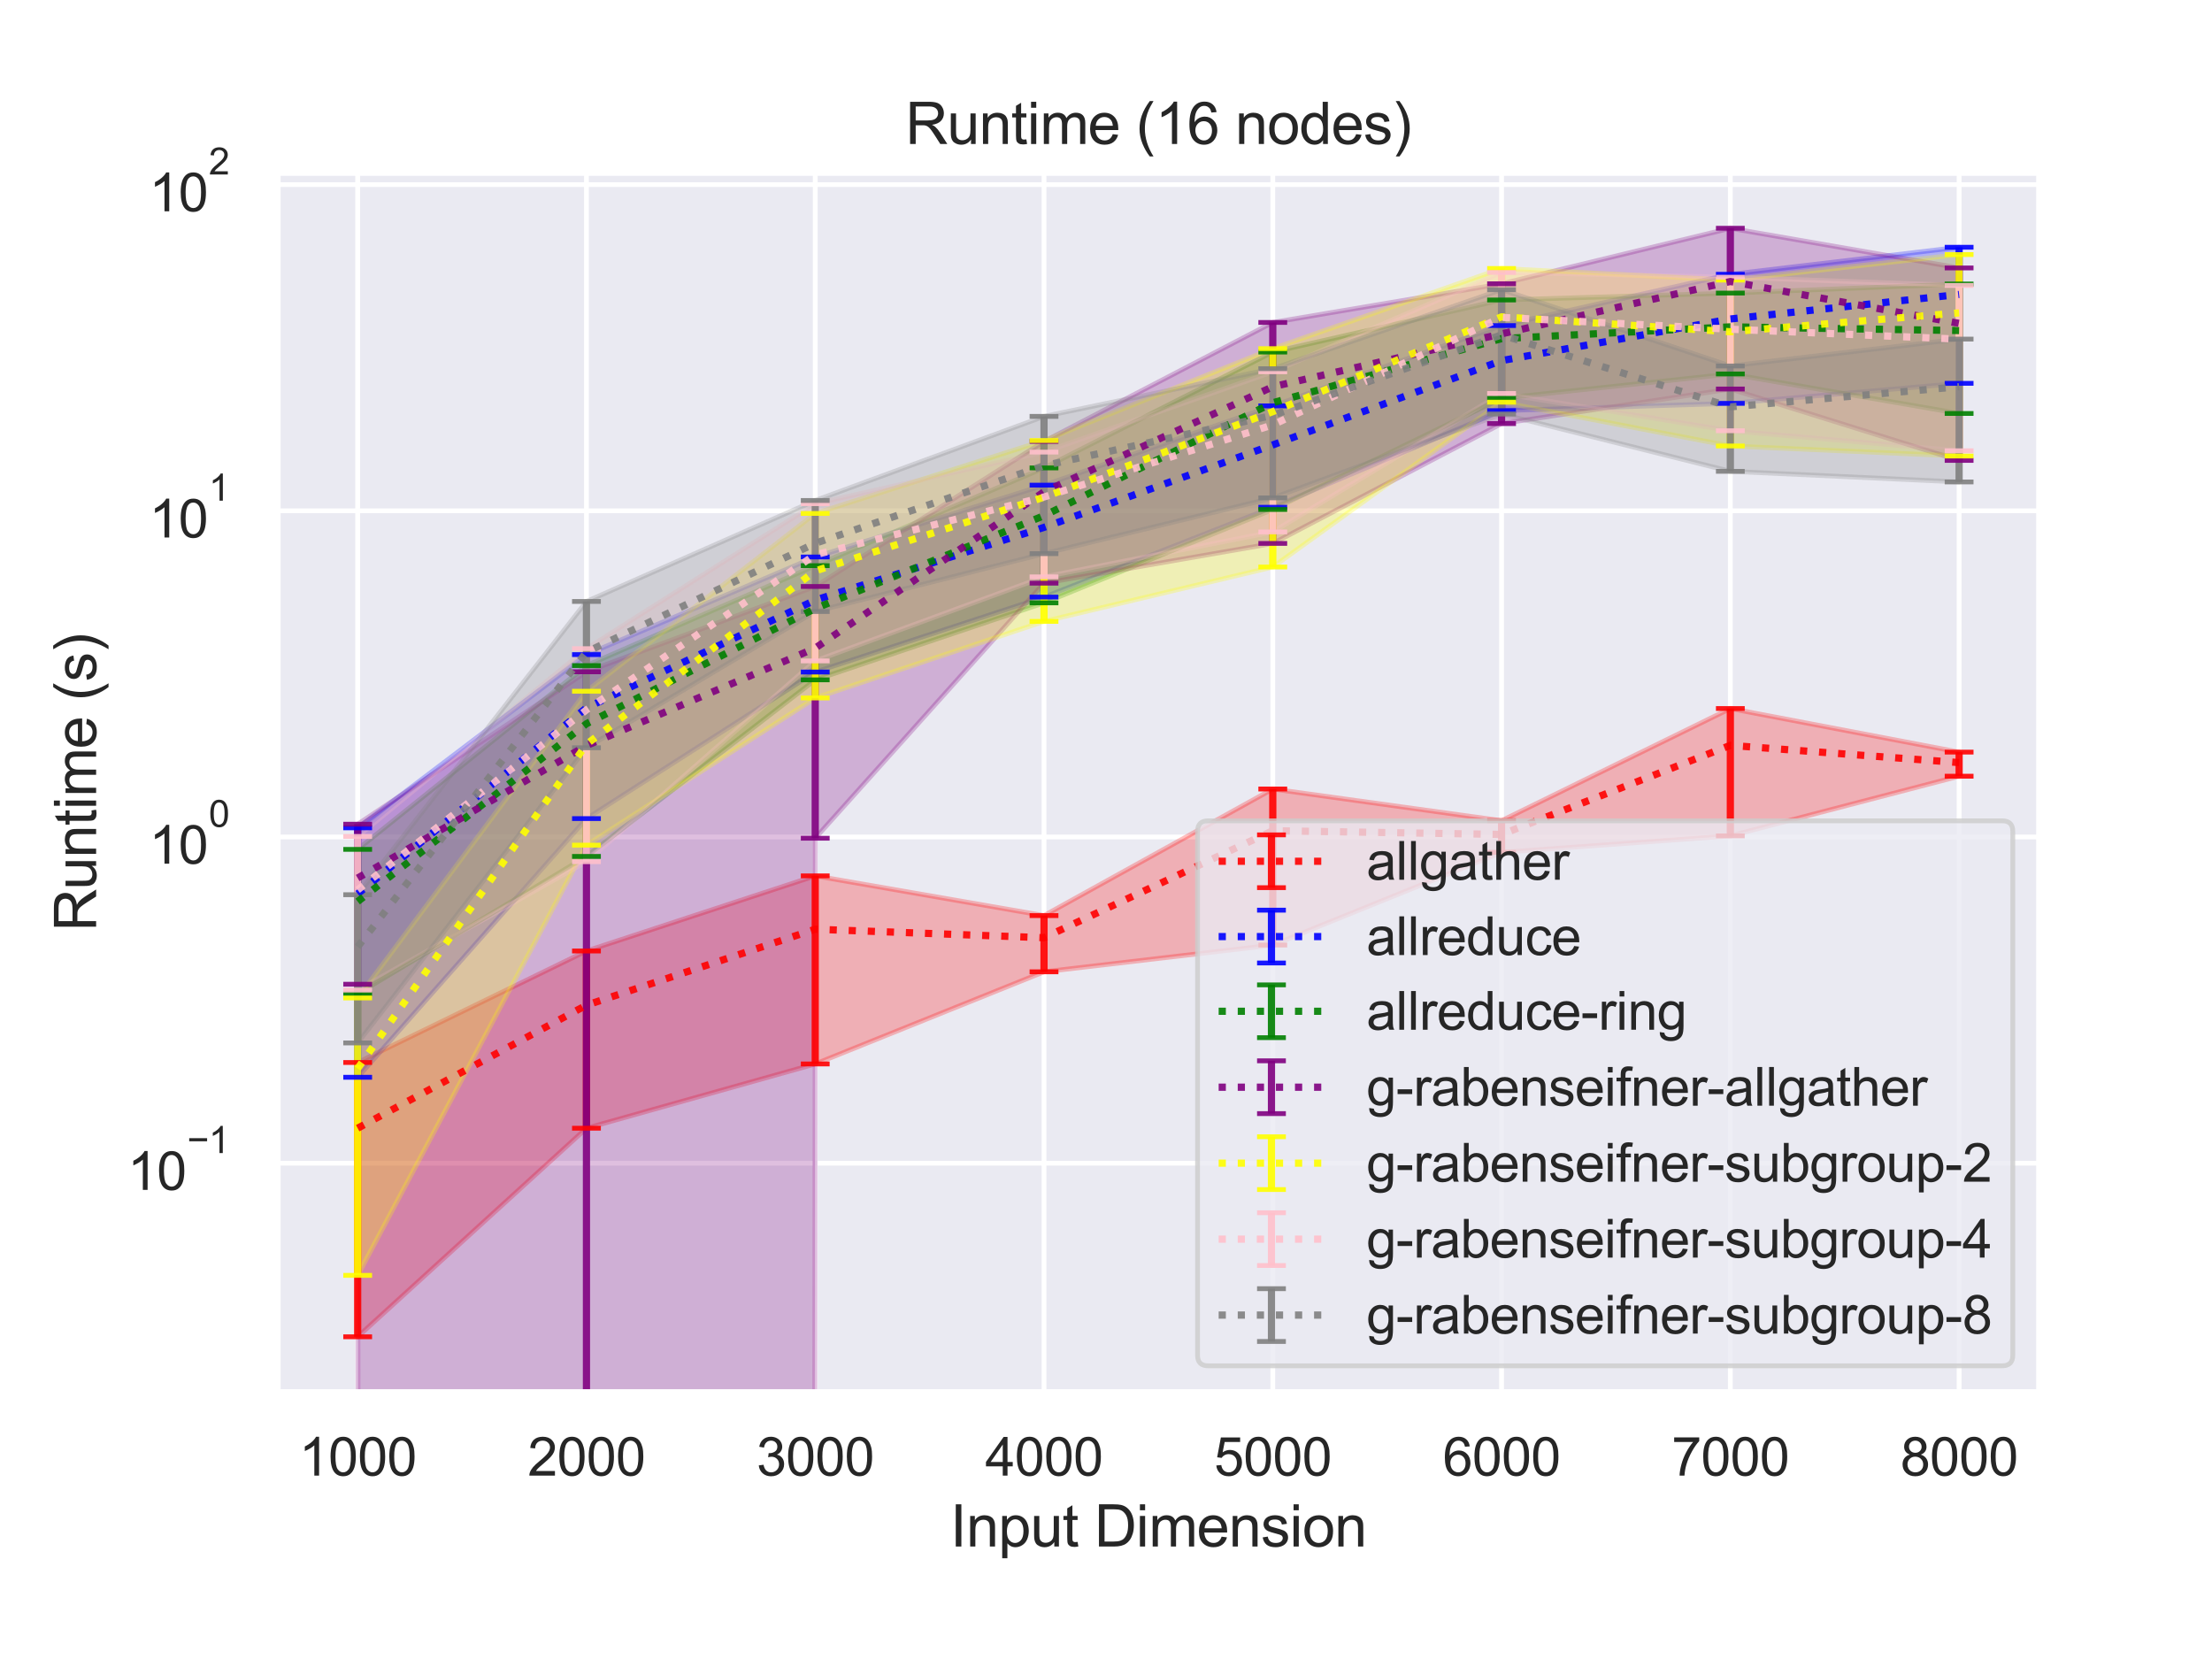 <?xml version="1.0" encoding="utf-8" standalone="no"?>
<!DOCTYPE svg PUBLIC "-//W3C//DTD SVG 1.1//EN"
  "http://www.w3.org/Graphics/SVG/1.1/DTD/svg11.dtd">
<svg height="345.6pt" version="1.1" viewBox="0 0 460.8 345.6" width="460.8pt" xmlns="http://www.w3.org/2000/svg" xmlns:xlink="http://www.w3.org/1999/xlink">
 <defs>
  <style type="text/css">*{stroke-linecap:butt;stroke-linejoin:round;}</style>
 </defs>
 <g id="figure_1">
  <g id="patch_1">
   <path d="M 0 345.6 
L 460.8 345.6 
L 460.8 0 
L 0 0 
z
" style="fill:#ffffff;"/>
  </g>
  <g id="axes_1">
   <g id="patch_2">
    <path d="M 57.83 290.02 
L 424.8 290.02 
L 424.8 36 
L 57.83 36 
z
" style="fill:#eaeaf2;"/>
   </g>
   <g id="matplotlib.axis_1">
    <g id="xtick_1">
     <g id="line2d_1">
      <path clip-path="url(#pfca0cc1202)" d="M 74.51 290.02 
L 74.51 36 
" style="fill:none;stroke:#ffffff;stroke-linecap:round;"/>
     </g>
     <g id="text_1">
      <!-- 1000 -->
      <g style="fill:#262626;" transform="translate(62.276 307.394)scale(0.11 -0.11)">
       <defs>
        <path d="M 2384 0 
L 1822 0 
L 1822 3584 
Q 1619 3391 1289 3197 
Q 959 3003 697 2906 
L 697 3450 
Q 1169 3672 1522 3987 
Q 1875 4303 2022 4600 
L 2384 4600 
L 2384 0 
z
" id="ArialMT-31" transform="scale(0.016)"/>
        <path d="M 266 2259 
Q 266 3072 433 3567 
Q 600 4063 929 4331 
Q 1259 4600 1759 4600 
Q 2128 4600 2406 4451 
Q 2684 4303 2865 4023 
Q 3047 3744 3150 3342 
Q 3253 2941 3253 2259 
Q 3253 1453 3087 958 
Q 2922 463 2592 192 
Q 2263 -78 1759 -78 
Q 1097 -78 719 397 
Q 266 969 266 2259 
z
M 844 2259 
Q 844 1131 1108 757 
Q 1372 384 1759 384 
Q 2147 384 2411 759 
Q 2675 1134 2675 2259 
Q 2675 3391 2411 3762 
Q 2147 4134 1753 4134 
Q 1366 4134 1134 3806 
Q 844 3388 844 2259 
z
" id="ArialMT-30" transform="scale(0.016)"/>
       </defs>
       <use xlink:href="#ArialMT-31"/>
       <use x="55.615" xlink:href="#ArialMT-30"/>
       <use x="111.23" xlink:href="#ArialMT-30"/>
       <use x="166.846" xlink:href="#ArialMT-30"/>
      </g>
     </g>
    </g>
    <g id="xtick_2">
     <g id="line2d_2">
      <path clip-path="url(#pfca0cc1202)" d="M 122.169 290.02 
L 122.169 36 
" style="fill:none;stroke:#ffffff;stroke-linecap:round;"/>
     </g>
     <g id="text_2">
      <!-- 2000 -->
      <g style="fill:#262626;" transform="translate(109.935 307.394)scale(0.11 -0.11)">
       <defs>
        <path d="M 3222 541 
L 3222 0 
L 194 0 
Q 188 203 259 391 
Q 375 700 629 1000 
Q 884 1300 1366 1694 
Q 2113 2306 2375 2664 
Q 2638 3022 2638 3341 
Q 2638 3675 2398 3904 
Q 2159 4134 1775 4134 
Q 1369 4134 1125 3890 
Q 881 3647 878 3216 
L 300 3275 
Q 359 3922 746 4261 
Q 1134 4600 1788 4600 
Q 2447 4600 2831 4234 
Q 3216 3869 3216 3328 
Q 3216 3053 3103 2787 
Q 2991 2522 2730 2228 
Q 2469 1934 1863 1422 
Q 1356 997 1212 845 
Q 1069 694 975 541 
L 3222 541 
z
" id="ArialMT-32" transform="scale(0.016)"/>
       </defs>
       <use xlink:href="#ArialMT-32"/>
       <use x="55.615" xlink:href="#ArialMT-30"/>
       <use x="111.23" xlink:href="#ArialMT-30"/>
       <use x="166.846" xlink:href="#ArialMT-30"/>
      </g>
     </g>
    </g>
    <g id="xtick_3">
     <g id="line2d_3">
      <path clip-path="url(#pfca0cc1202)" d="M 169.827 290.02 
L 169.827 36 
" style="fill:none;stroke:#ffffff;stroke-linecap:round;"/>
     </g>
     <g id="text_3">
      <!-- 3000 -->
      <g style="fill:#262626;" transform="translate(157.593 307.394)scale(0.11 -0.11)">
       <defs>
        <path d="M 269 1209 
L 831 1284 
Q 928 806 1161 595 
Q 1394 384 1728 384 
Q 2125 384 2398 659 
Q 2672 934 2672 1341 
Q 2672 1728 2419 1979 
Q 2166 2231 1775 2231 
Q 1616 2231 1378 2169 
L 1441 2663 
Q 1497 2656 1531 2656 
Q 1891 2656 2178 2843 
Q 2466 3031 2466 3422 
Q 2466 3731 2256 3934 
Q 2047 4138 1716 4138 
Q 1388 4138 1169 3931 
Q 950 3725 888 3313 
L 325 3413 
Q 428 3978 793 4289 
Q 1159 4600 1703 4600 
Q 2078 4600 2393 4439 
Q 2709 4278 2876 4000 
Q 3044 3722 3044 3409 
Q 3044 3113 2884 2869 
Q 2725 2625 2413 2481 
Q 2819 2388 3044 2092 
Q 3269 1797 3269 1353 
Q 3269 753 2831 336 
Q 2394 -81 1725 -81 
Q 1122 -81 723 278 
Q 325 638 269 1209 
z
" id="ArialMT-33" transform="scale(0.016)"/>
       </defs>
       <use xlink:href="#ArialMT-33"/>
       <use x="55.615" xlink:href="#ArialMT-30"/>
       <use x="111.23" xlink:href="#ArialMT-30"/>
       <use x="166.846" xlink:href="#ArialMT-30"/>
      </g>
     </g>
    </g>
    <g id="xtick_4">
     <g id="line2d_4">
      <path clip-path="url(#pfca0cc1202)" d="M 217.486 290.02 
L 217.486 36 
" style="fill:none;stroke:#ffffff;stroke-linecap:round;"/>
     </g>
     <g id="text_4">
      <!-- 4000 -->
      <g style="fill:#262626;" transform="translate(205.252 307.394)scale(0.11 -0.11)">
       <defs>
        <path d="M 2069 0 
L 2069 1097 
L 81 1097 
L 81 1613 
L 2172 4581 
L 2631 4581 
L 2631 1613 
L 3250 1613 
L 3250 1097 
L 2631 1097 
L 2631 0 
L 2069 0 
z
M 2069 1613 
L 2069 3678 
L 634 1613 
L 2069 1613 
z
" id="ArialMT-34" transform="scale(0.016)"/>
       </defs>
       <use xlink:href="#ArialMT-34"/>
       <use x="55.615" xlink:href="#ArialMT-30"/>
       <use x="111.23" xlink:href="#ArialMT-30"/>
       <use x="166.846" xlink:href="#ArialMT-30"/>
      </g>
     </g>
    </g>
    <g id="xtick_5">
     <g id="line2d_5">
      <path clip-path="url(#pfca0cc1202)" d="M 265.144 290.02 
L 265.144 36 
" style="fill:none;stroke:#ffffff;stroke-linecap:round;"/>
     </g>
     <g id="text_5">
      <!-- 5000 -->
      <g style="fill:#262626;" transform="translate(252.91 307.394)scale(0.11 -0.11)">
       <defs>
        <path d="M 266 1200 
L 856 1250 
Q 922 819 1161 601 
Q 1400 384 1738 384 
Q 2144 384 2425 690 
Q 2706 997 2706 1503 
Q 2706 1984 2436 2262 
Q 2166 2541 1728 2541 
Q 1456 2541 1237 2417 
Q 1019 2294 894 2097 
L 366 2166 
L 809 4519 
L 3088 4519 
L 3088 3981 
L 1259 3981 
L 1013 2750 
Q 1425 3038 1878 3038 
Q 2478 3038 2890 2622 
Q 3303 2206 3303 1553 
Q 3303 931 2941 478 
Q 2500 -78 1738 -78 
Q 1113 -78 717 272 
Q 322 622 266 1200 
z
" id="ArialMT-35" transform="scale(0.016)"/>
       </defs>
       <use xlink:href="#ArialMT-35"/>
       <use x="55.615" xlink:href="#ArialMT-30"/>
       <use x="111.23" xlink:href="#ArialMT-30"/>
       <use x="166.846" xlink:href="#ArialMT-30"/>
      </g>
     </g>
    </g>
    <g id="xtick_6">
     <g id="line2d_6">
      <path clip-path="url(#pfca0cc1202)" d="M 312.803 290.02 
L 312.803 36 
" style="fill:none;stroke:#ffffff;stroke-linecap:round;"/>
     </g>
     <g id="text_6">
      <!-- 6000 -->
      <g style="fill:#262626;" transform="translate(300.569 307.394)scale(0.11 -0.11)">
       <defs>
        <path d="M 3184 3459 
L 2625 3416 
Q 2550 3747 2413 3897 
Q 2184 4138 1850 4138 
Q 1581 4138 1378 3988 
Q 1113 3794 959 3422 
Q 806 3050 800 2363 
Q 1003 2672 1297 2822 
Q 1591 2972 1913 2972 
Q 2475 2972 2870 2558 
Q 3266 2144 3266 1488 
Q 3266 1056 3080 686 
Q 2894 316 2569 119 
Q 2244 -78 1831 -78 
Q 1128 -78 684 439 
Q 241 956 241 2144 
Q 241 3472 731 4075 
Q 1159 4600 1884 4600 
Q 2425 4600 2770 4297 
Q 3116 3994 3184 3459 
z
M 888 1484 
Q 888 1194 1011 928 
Q 1134 663 1356 523 
Q 1578 384 1822 384 
Q 2178 384 2434 671 
Q 2691 959 2691 1453 
Q 2691 1928 2437 2201 
Q 2184 2475 1800 2475 
Q 1419 2475 1153 2201 
Q 888 1928 888 1484 
z
" id="ArialMT-36" transform="scale(0.016)"/>
       </defs>
       <use xlink:href="#ArialMT-36"/>
       <use x="55.615" xlink:href="#ArialMT-30"/>
       <use x="111.23" xlink:href="#ArialMT-30"/>
       <use x="166.846" xlink:href="#ArialMT-30"/>
      </g>
     </g>
    </g>
    <g id="xtick_7">
     <g id="line2d_7">
      <path clip-path="url(#pfca0cc1202)" d="M 360.461 290.02 
L 360.461 36 
" style="fill:none;stroke:#ffffff;stroke-linecap:round;"/>
     </g>
     <g id="text_7">
      <!-- 7000 -->
      <g style="fill:#262626;" transform="translate(348.227 307.394)scale(0.11 -0.11)">
       <defs>
        <path d="M 303 3981 
L 303 4522 
L 3269 4522 
L 3269 4084 
Q 2831 3619 2401 2847 
Q 1972 2075 1738 1259 
Q 1569 684 1522 0 
L 944 0 
Q 953 541 1156 1306 
Q 1359 2072 1739 2783 
Q 2119 3494 2547 3981 
L 303 3981 
z
" id="ArialMT-37" transform="scale(0.016)"/>
       </defs>
       <use xlink:href="#ArialMT-37"/>
       <use x="55.615" xlink:href="#ArialMT-30"/>
       <use x="111.23" xlink:href="#ArialMT-30"/>
       <use x="166.846" xlink:href="#ArialMT-30"/>
      </g>
     </g>
    </g>
    <g id="xtick_8">
     <g id="line2d_8">
      <path clip-path="url(#pfca0cc1202)" d="M 408.12 290.02 
L 408.12 36 
" style="fill:none;stroke:#ffffff;stroke-linecap:round;"/>
     </g>
     <g id="text_8">
      <!-- 8000 -->
      <g style="fill:#262626;" transform="translate(395.885 307.394)scale(0.11 -0.11)">
       <defs>
        <path d="M 1131 2484 
Q 781 2613 612 2850 
Q 444 3088 444 3419 
Q 444 3919 803 4259 
Q 1163 4600 1759 4600 
Q 2359 4600 2725 4251 
Q 3091 3903 3091 3403 
Q 3091 3084 2923 2848 
Q 2756 2613 2416 2484 
Q 2838 2347 3058 2040 
Q 3278 1734 3278 1309 
Q 3278 722 2862 322 
Q 2447 -78 1769 -78 
Q 1091 -78 675 323 
Q 259 725 259 1325 
Q 259 1772 486 2073 
Q 713 2375 1131 2484 
z
M 1019 3438 
Q 1019 3113 1228 2906 
Q 1438 2700 1772 2700 
Q 2097 2700 2305 2904 
Q 2513 3109 2513 3406 
Q 2513 3716 2298 3927 
Q 2084 4138 1766 4138 
Q 1444 4138 1231 3931 
Q 1019 3725 1019 3438 
z
M 838 1322 
Q 838 1081 952 856 
Q 1066 631 1291 507 
Q 1516 384 1775 384 
Q 2178 384 2440 643 
Q 2703 903 2703 1303 
Q 2703 1709 2433 1975 
Q 2163 2241 1756 2241 
Q 1359 2241 1098 1978 
Q 838 1716 838 1322 
z
" id="ArialMT-38" transform="scale(0.016)"/>
       </defs>
       <use xlink:href="#ArialMT-38"/>
       <use x="55.615" xlink:href="#ArialMT-30"/>
       <use x="111.23" xlink:href="#ArialMT-30"/>
       <use x="166.846" xlink:href="#ArialMT-30"/>
      </g>
     </g>
    </g>
    <g id="text_9">
     <!-- Input Dimension -->
     <g style="fill:#262626;" transform="translate(197.961 322.169)scale(0.12 -0.12)">
      <defs>
       <path d="M 597 0 
L 597 4581 
L 1203 4581 
L 1203 0 
L 597 0 
z
" id="ArialMT-49" transform="scale(0.016)"/>
       <path d="M 422 0 
L 422 3319 
L 928 3319 
L 928 2847 
Q 1294 3394 1984 3394 
Q 2284 3394 2536 3286 
Q 2788 3178 2913 3003 
Q 3038 2828 3088 2588 
Q 3119 2431 3119 2041 
L 3119 0 
L 2556 0 
L 2556 2019 
Q 2556 2363 2490 2533 
Q 2425 2703 2258 2804 
Q 2091 2906 1866 2906 
Q 1506 2906 1245 2678 
Q 984 2450 984 1813 
L 984 0 
L 422 0 
z
" id="ArialMT-6e" transform="scale(0.016)"/>
       <path d="M 422 -1272 
L 422 3319 
L 934 3319 
L 934 2888 
Q 1116 3141 1344 3267 
Q 1572 3394 1897 3394 
Q 2322 3394 2647 3175 
Q 2972 2956 3137 2557 
Q 3303 2159 3303 1684 
Q 3303 1175 3120 767 
Q 2938 359 2589 142 
Q 2241 -75 1856 -75 
Q 1575 -75 1351 44 
Q 1128 163 984 344 
L 984 -1272 
L 422 -1272 
z
M 931 1641 
Q 931 1000 1190 694 
Q 1450 388 1819 388 
Q 2194 388 2461 705 
Q 2728 1022 2728 1688 
Q 2728 2322 2467 2637 
Q 2206 2953 1844 2953 
Q 1484 2953 1207 2617 
Q 931 2281 931 1641 
z
" id="ArialMT-70" transform="scale(0.016)"/>
       <path d="M 2597 0 
L 2597 488 
Q 2209 -75 1544 -75 
Q 1250 -75 995 37 
Q 741 150 617 320 
Q 494 491 444 738 
Q 409 903 409 1263 
L 409 3319 
L 972 3319 
L 972 1478 
Q 972 1038 1006 884 
Q 1059 663 1231 536 
Q 1403 409 1656 409 
Q 1909 409 2131 539 
Q 2353 669 2445 892 
Q 2538 1116 2538 1541 
L 2538 3319 
L 3100 3319 
L 3100 0 
L 2597 0 
z
" id="ArialMT-75" transform="scale(0.016)"/>
       <path d="M 1650 503 
L 1731 6 
Q 1494 -44 1306 -44 
Q 1000 -44 831 53 
Q 663 150 594 308 
Q 525 466 525 972 
L 525 2881 
L 113 2881 
L 113 3319 
L 525 3319 
L 525 4141 
L 1084 4478 
L 1084 3319 
L 1650 3319 
L 1650 2881 
L 1084 2881 
L 1084 941 
Q 1084 700 1114 631 
Q 1144 563 1211 522 
Q 1278 481 1403 481 
Q 1497 481 1650 503 
z
" id="ArialMT-74" transform="scale(0.016)"/>
       <path id="ArialMT-20" transform="scale(0.016)"/>
       <path d="M 494 0 
L 494 4581 
L 2072 4581 
Q 2606 4581 2888 4516 
Q 3281 4425 3559 4188 
Q 3922 3881 4101 3404 
Q 4281 2928 4281 2316 
Q 4281 1794 4159 1391 
Q 4038 988 3847 723 
Q 3656 459 3429 307 
Q 3203 156 2883 78 
Q 2563 0 2147 0 
L 494 0 
z
M 1100 541 
L 2078 541 
Q 2531 541 2789 625 
Q 3047 709 3200 863 
Q 3416 1078 3536 1442 
Q 3656 1806 3656 2325 
Q 3656 3044 3420 3430 
Q 3184 3816 2847 3947 
Q 2603 4041 2063 4041 
L 1100 4041 
L 1100 541 
z
" id="ArialMT-44" transform="scale(0.016)"/>
       <path d="M 425 3934 
L 425 4581 
L 988 4581 
L 988 3934 
L 425 3934 
z
M 425 0 
L 425 3319 
L 988 3319 
L 988 0 
L 425 0 
z
" id="ArialMT-69" transform="scale(0.016)"/>
       <path d="M 422 0 
L 422 3319 
L 925 3319 
L 925 2853 
Q 1081 3097 1340 3245 
Q 1600 3394 1931 3394 
Q 2300 3394 2536 3241 
Q 2772 3088 2869 2813 
Q 3263 3394 3894 3394 
Q 4388 3394 4653 3120 
Q 4919 2847 4919 2278 
L 4919 0 
L 4359 0 
L 4359 2091 
Q 4359 2428 4304 2576 
Q 4250 2725 4106 2815 
Q 3963 2906 3769 2906 
Q 3419 2906 3187 2673 
Q 2956 2441 2956 1928 
L 2956 0 
L 2394 0 
L 2394 2156 
Q 2394 2531 2256 2718 
Q 2119 2906 1806 2906 
Q 1569 2906 1367 2781 
Q 1166 2656 1075 2415 
Q 984 2175 984 1722 
L 984 0 
L 422 0 
z
" id="ArialMT-6d" transform="scale(0.016)"/>
       <path d="M 2694 1069 
L 3275 997 
Q 3138 488 2766 206 
Q 2394 -75 1816 -75 
Q 1088 -75 661 373 
Q 234 822 234 1631 
Q 234 2469 665 2931 
Q 1097 3394 1784 3394 
Q 2450 3394 2872 2941 
Q 3294 2488 3294 1666 
Q 3294 1616 3291 1516 
L 816 1516 
Q 847 969 1125 678 
Q 1403 388 1819 388 
Q 2128 388 2347 550 
Q 2566 713 2694 1069 
z
M 847 1978 
L 2700 1978 
Q 2663 2397 2488 2606 
Q 2219 2931 1791 2931 
Q 1403 2931 1139 2672 
Q 875 2413 847 1978 
z
" id="ArialMT-65" transform="scale(0.016)"/>
       <path d="M 197 991 
L 753 1078 
Q 800 744 1014 566 
Q 1228 388 1613 388 
Q 2000 388 2187 545 
Q 2375 703 2375 916 
Q 2375 1106 2209 1216 
Q 2094 1291 1634 1406 
Q 1016 1563 777 1677 
Q 538 1791 414 1992 
Q 291 2194 291 2438 
Q 291 2659 392 2848 
Q 494 3038 669 3163 
Q 800 3259 1026 3326 
Q 1253 3394 1513 3394 
Q 1903 3394 2198 3281 
Q 2494 3169 2634 2976 
Q 2775 2784 2828 2463 
L 2278 2388 
Q 2241 2644 2061 2787 
Q 1881 2931 1553 2931 
Q 1166 2931 1000 2803 
Q 834 2675 834 2503 
Q 834 2394 903 2306 
Q 972 2216 1119 2156 
Q 1203 2125 1616 2013 
Q 2213 1853 2448 1751 
Q 2684 1650 2818 1456 
Q 2953 1263 2953 975 
Q 2953 694 2789 445 
Q 2625 197 2315 61 
Q 2006 -75 1616 -75 
Q 969 -75 630 194 
Q 291 463 197 991 
z
" id="ArialMT-73" transform="scale(0.016)"/>
       <path d="M 213 1659 
Q 213 2581 725 3025 
Q 1153 3394 1769 3394 
Q 2453 3394 2887 2945 
Q 3322 2497 3322 1706 
Q 3322 1066 3130 698 
Q 2938 331 2570 128 
Q 2203 -75 1769 -75 
Q 1072 -75 642 372 
Q 213 819 213 1659 
z
M 791 1659 
Q 791 1022 1069 705 
Q 1347 388 1769 388 
Q 2188 388 2466 706 
Q 2744 1025 2744 1678 
Q 2744 2294 2464 2611 
Q 2184 2928 1769 2928 
Q 1347 2928 1069 2612 
Q 791 2297 791 1659 
z
" id="ArialMT-6f" transform="scale(0.016)"/>
      </defs>
      <use xlink:href="#ArialMT-49"/>
      <use x="27.783" xlink:href="#ArialMT-6e"/>
      <use x="83.398" xlink:href="#ArialMT-70"/>
      <use x="139.014" xlink:href="#ArialMT-75"/>
      <use x="194.629" xlink:href="#ArialMT-74"/>
      <use x="222.412" xlink:href="#ArialMT-20"/>
      <use x="250.195" xlink:href="#ArialMT-44"/>
      <use x="322.412" xlink:href="#ArialMT-69"/>
      <use x="344.629" xlink:href="#ArialMT-6d"/>
      <use x="427.93" xlink:href="#ArialMT-65"/>
      <use x="483.545" xlink:href="#ArialMT-6e"/>
      <use x="539.16" xlink:href="#ArialMT-73"/>
      <use x="589.16" xlink:href="#ArialMT-69"/>
      <use x="611.377" xlink:href="#ArialMT-6f"/>
      <use x="666.992" xlink:href="#ArialMT-6e"/>
     </g>
    </g>
   </g>
   <g id="matplotlib.axis_2">
    <g id="ytick_1">
     <g id="line2d_9">
      <path clip-path="url(#pfca0cc1202)" d="M 57.83 242.314 
L 424.8 242.314 
" style="fill:none;stroke:#ffffff;stroke-linecap:round;"/>
     </g>
     <g id="text_10">
      <!-- $\mathdefault{10^{-1}}$ -->
      <g style="fill:#262626;" transform="translate(26.55 247.986)scale(0.11 -0.11)">
       <defs>
        <path d="M 3381 1997 
L 356 1997 
L 356 2522 
L 3381 2522 
L 3381 1997 
z
" id="ArialMT-2212" transform="scale(0.016)"/>
       </defs>
       <use transform="translate(0 0.994)" xlink:href="#ArialMT-31"/>
       <use transform="translate(55.615 0.994)" xlink:href="#ArialMT-30"/>
       <use transform="translate(112.973 70.688)scale(0.7)" xlink:href="#ArialMT-2212"/>
       <use transform="translate(153.852 70.688)scale(0.7)" xlink:href="#ArialMT-31"/>
      </g>
     </g>
    </g>
    <g id="ytick_2">
     <g id="line2d_10">
      <path clip-path="url(#pfca0cc1202)" d="M 57.83 174.361 
L 424.8 174.361 
" style="fill:none;stroke:#ffffff;stroke-linecap:round;"/>
     </g>
     <g id="text_11">
      <!-- $\mathdefault{10^{0}}$ -->
      <g style="fill:#262626;" transform="translate(31.06 180.032)scale(0.11 -0.11)">
       <use transform="translate(0 0.994)" xlink:href="#ArialMT-31"/>
       <use transform="translate(55.615 0.994)" xlink:href="#ArialMT-30"/>
       <use transform="translate(112.973 70.688)scale(0.7)" xlink:href="#ArialMT-30"/>
      </g>
     </g>
    </g>
    <g id="ytick_3">
     <g id="line2d_11">
      <path clip-path="url(#pfca0cc1202)" d="M 57.83 106.407 
L 424.8 106.407 
" style="fill:none;stroke:#ffffff;stroke-linecap:round;"/>
     </g>
     <g id="text_12">
      <!-- $\mathdefault{10^{1}}$ -->
      <g style="fill:#262626;" transform="translate(31.06 112.079)scale(0.11 -0.11)">
       <use transform="translate(0 0.994)" xlink:href="#ArialMT-31"/>
       <use transform="translate(55.615 0.994)" xlink:href="#ArialMT-30"/>
       <use transform="translate(112.973 70.688)scale(0.7)" xlink:href="#ArialMT-31"/>
      </g>
     </g>
    </g>
    <g id="ytick_4">
     <g id="line2d_12">
      <path clip-path="url(#pfca0cc1202)" d="M 57.83 38.453 
L 424.8 38.453 
" style="fill:none;stroke:#ffffff;stroke-linecap:round;"/>
     </g>
     <g id="text_13">
      <!-- $\mathdefault{10^{2}}$ -->
      <g style="fill:#262626;" transform="translate(31.06 44.125)scale(0.11 -0.11)">
       <use transform="translate(0 0.994)" xlink:href="#ArialMT-31"/>
       <use transform="translate(55.615 0.994)" xlink:href="#ArialMT-30"/>
       <use transform="translate(112.973 70.688)scale(0.7)" xlink:href="#ArialMT-32"/>
      </g>
     </g>
    </g>
    <g id="ytick_5"/>
    <g id="ytick_6"/>
    <g id="ytick_7"/>
    <g id="ytick_8"/>
    <g id="ytick_9"/>
    <g id="ytick_10"/>
    <g id="ytick_11"/>
    <g id="ytick_12"/>
    <g id="ytick_13"/>
    <g id="ytick_14"/>
    <g id="ytick_15"/>
    <g id="ytick_16"/>
    <g id="ytick_17"/>
    <g id="ytick_18"/>
    <g id="ytick_19"/>
    <g id="ytick_20"/>
    <g id="ytick_21"/>
    <g id="ytick_22"/>
    <g id="ytick_23"/>
    <g id="ytick_24"/>
    <g id="ytick_25"/>
    <g id="ytick_26"/>
    <g id="ytick_27"/>
    <g id="ytick_28"/>
    <g id="ytick_29"/>
    <g id="ytick_30"/>
    <g id="ytick_31"/>
    <g id="ytick_32"/>
    <g id="ytick_33"/>
    <g id="ytick_34"/>
    <g id="ytick_35"/>
    <g id="ytick_36"/>
    <g id="text_14">
     <!-- Runtime (s) -->
     <g style="fill:#262626;" transform="translate(20.024 194.013)rotate(-90)scale(0.12 -0.12)">
      <defs>
       <path d="M 503 0 
L 503 4581 
L 2534 4581 
Q 3147 4581 3465 4457 
Q 3784 4334 3975 4021 
Q 4166 3709 4166 3331 
Q 4166 2844 3850 2509 
Q 3534 2175 2875 2084 
Q 3116 1969 3241 1856 
Q 3506 1613 3744 1247 
L 4541 0 
L 3778 0 
L 3172 953 
Q 2906 1366 2734 1584 
Q 2563 1803 2427 1890 
Q 2291 1978 2150 2013 
Q 2047 2034 1813 2034 
L 1109 2034 
L 1109 0 
L 503 0 
z
M 1109 2559 
L 2413 2559 
Q 2828 2559 3062 2645 
Q 3297 2731 3419 2920 
Q 3541 3109 3541 3331 
Q 3541 3656 3305 3865 
Q 3069 4075 2559 4075 
L 1109 4075 
L 1109 2559 
z
" id="ArialMT-52" transform="scale(0.016)"/>
       <path d="M 1497 -1347 
Q 1031 -759 709 28 
Q 388 816 388 1659 
Q 388 2403 628 3084 
Q 909 3875 1497 4659 
L 1900 4659 
Q 1522 4009 1400 3731 
Q 1209 3300 1100 2831 
Q 966 2247 966 1656 
Q 966 153 1900 -1347 
L 1497 -1347 
z
" id="ArialMT-28" transform="scale(0.016)"/>
       <path d="M 791 -1347 
L 388 -1347 
Q 1322 153 1322 1656 
Q 1322 2244 1188 2822 
Q 1081 3291 891 3722 
Q 769 4003 388 4659 
L 791 4659 
Q 1378 3875 1659 3084 
Q 1900 2403 1900 1659 
Q 1900 816 1576 28 
Q 1253 -759 791 -1347 
z
" id="ArialMT-29" transform="scale(0.016)"/>
      </defs>
      <use xlink:href="#ArialMT-52"/>
      <use x="72.217" xlink:href="#ArialMT-75"/>
      <use x="127.832" xlink:href="#ArialMT-6e"/>
      <use x="183.447" xlink:href="#ArialMT-74"/>
      <use x="211.23" xlink:href="#ArialMT-69"/>
      <use x="233.447" xlink:href="#ArialMT-6d"/>
      <use x="316.748" xlink:href="#ArialMT-65"/>
      <use x="372.363" xlink:href="#ArialMT-20"/>
      <use x="400.146" xlink:href="#ArialMT-28"/>
      <use x="433.447" xlink:href="#ArialMT-73"/>
      <use x="483.447" xlink:href="#ArialMT-29"/>
     </g>
    </g>
   </g>
   <g id="PolyCollection_1">
    <defs>
     <path d="M 74.51 -124.264 
L 74.51 -67.126 
L 122.169 -110.571 
L 169.827 -123.96 
L 217.486 -143.156 
L 265.144 -148.731 
L 312.803 -168.042 
L 360.461 -171.476 
L 408.12 -183.904 
L 408.12 -188.921 
L 408.12 -188.921 
L 360.461 -198.002 
L 312.803 -174.638 
L 265.144 -181.236 
L 217.486 -154.868 
L 169.827 -163.144 
L 122.169 -147.495 
L 74.51 -124.264 
z
" id="m0721adcc42" style="stroke:#ff0000;stroke-opacity:0.25;"/>
    </defs>
    <g clip-path="url(#pfca0cc1202)">
     <use style="fill:#ff0000;fill-opacity:0.25;stroke:#ff0000;stroke-opacity:0.25;" x="0" xlink:href="#m0721adcc42" y="345.6"/>
    </g>
   </g>
   <g id="PolyCollection_2">
    <defs>
     <path d="M 74.51 -173.142 
L 74.51 -121.183 
L 122.169 -175.075 
L 169.827 -205.601 
L 217.486 -221.216 
L 265.144 -239.928 
L 312.803 -260.061 
L 360.461 -261.572 
L 408.12 -265.743 
L 408.12 -294.095 
L 408.12 -294.095 
L 360.461 -288.459 
L 312.803 -277.779 
L 265.144 -261.045 
L 217.486 -244.534 
L 169.827 -229.569 
L 122.169 -209.235 
L 74.51 -173.142 
z
" id="mce47459740" style="stroke:#0000ff;stroke-opacity:0.25;"/>
    </defs>
    <g clip-path="url(#pfca0cc1202)">
     <use style="fill:#0000ff;fill-opacity:0.25;stroke:#0000ff;stroke-opacity:0.25;" x="0" xlink:href="#mce47459740" y="345.6"/>
    </g>
   </g>
   <g id="PolyCollection_3">
    <defs>
     <path d="M 74.51 -168.663 
L 74.51 -138.569 
L 122.169 -167.191 
L 169.827 -203.973 
L 217.486 -220.011 
L 265.144 -239.46 
L 312.803 -262.634 
L 360.461 -267.7 
L 408.12 -259.466 
L 408.12 -286.432 
L 408.12 -286.432 
L 360.461 -284.546 
L 312.803 -283.113 
L 265.144 -272.263 
L 217.486 -248.127 
L 169.827 -227.762 
L 122.169 -206.95 
L 74.51 -168.663 
z
" id="mc9975a2d1d" style="stroke:#008000;stroke-opacity:0.25;"/>
    </defs>
    <g clip-path="url(#pfca0cc1202)">
     <use style="fill:#008000;fill-opacity:0.25;stroke:#008000;stroke-opacity:0.25;" x="0" xlink:href="#mc9975a2d1d" y="345.6"/>
    </g>
   </g>
   <g id="PolyCollection_4">
    <path clip-path="url(#pfca0cc1202)" d="M 74.51 171.694 
L 74.51 205.034 
L 122.169 68127.956 
L 169.827 174.615 
L 217.486 121.484 
L 265.144 113.207 
L 312.803 88.242 
L 360.461 81.04 
L 408.12 95.912 
L 408.12 55.816 
L 408.12 55.816 
L 360.461 47.546 
L 312.803 59.117 
L 265.144 67.174 
L 217.486 91.956 
L 169.827 122.172 
L 122.169 139.947 
L 74.51 171.694 
z
" style="fill:#800080;fill-opacity:0.25;stroke:#800080;stroke-opacity:0.25;"/>
   </g>
   <g id="PolyCollection_5">
    <defs>
     <path d="M 74.51 -137.711 
L 74.51 -79.919 
L 122.169 -169.538 
L 169.827 -200.2 
L 217.486 -216.151 
L 265.144 -227.481 
L 312.803 -261.819 
L 360.461 -252.693 
L 408.12 -250.6 
L 408.12 -292.573 
L 408.12 -292.573 
L 360.461 -287.25 
L 312.803 -289.67 
L 265.144 -272.975 
L 217.486 -253.823 
L 169.827 -238.637 
L 122.169 -201.599 
L 74.51 -137.711 
z
" id="mc3625907d0" style="stroke:#ffff00;stroke-opacity:0.25;"/>
    </defs>
    <g clip-path="url(#pfca0cc1202)">
     <use style="fill:#ffff00;fill-opacity:0.25;stroke:#ffff00;stroke-opacity:0.25;" x="0" xlink:href="#mc3625907d0" y="345.6"/>
    </g>
   </g>
   <g id="PolyCollection_6">
    <defs>
     <path d="M 74.51 -171.356 
L 74.51 -139.347 
L 122.169 -166.09 
L 169.827 -207.922 
L 217.486 -225.428 
L 265.144 -234.795 
L 312.803 -263.632 
L 360.461 -255.868 
L 408.12 -251.694 
L 408.12 -286.14 
L 408.12 -286.14 
L 360.461 -287.852 
L 312.803 -288.845 
L 265.144 -268.14 
L 217.486 -251.421 
L 169.827 -240.674 
L 122.169 -210.478 
L 74.51 -171.356 
z
" id="m43ee0a6fc7" style="stroke:#ffc0cb;stroke-opacity:0.25;"/>
    </defs>
    <g clip-path="url(#pfca0cc1202)">
     <use style="fill:#ffc0cb;fill-opacity:0.25;stroke:#ffc0cb;stroke-opacity:0.25;" x="0" xlink:href="#m43ee0a6fc7" y="345.6"/>
    </g>
   </g>
   <g id="PolyCollection_7">
    <defs>
     <path d="M 74.51 -159.217 
L 74.51 -128.336 
L 122.169 -189.824 
L 169.827 -218.211 
L 217.486 -230.267 
L 265.144 -241.88 
L 312.803 -259.352 
L 360.461 -247.414 
L 408.12 -245.198 
L 408.12 -274.961 
L 408.12 -274.961 
L 360.461 -269.36 
L 312.803 -285.255 
L 265.144 -268.791 
L 217.486 -258.858 
L 169.827 -241.338 
L 122.169 -220.309 
L 74.51 -159.217 
z
" id="md89208c586" style="stroke:#808080;stroke-opacity:0.25;"/>
    </defs>
    <g clip-path="url(#pfca0cc1202)">
     <use style="fill:#808080;fill-opacity:0.25;stroke:#808080;stroke-opacity:0.25;" x="0" xlink:href="#md89208c586" y="345.6"/>
    </g>
   </g>
   <g id="LineCollection_1">
    <path clip-path="url(#pfca0cc1202)" d="M 74.51 278.474 
L 74.51 221.336 
" style="fill:none;stroke:#ff0000;stroke-opacity:0.9;stroke-width:1.5;"/>
    <path clip-path="url(#pfca0cc1202)" d="M 122.169 235.029 
L 122.169 198.105 
" style="fill:none;stroke:#ff0000;stroke-opacity:0.9;stroke-width:1.5;"/>
    <path clip-path="url(#pfca0cc1202)" d="M 169.827 221.64 
L 169.827 182.456 
" style="fill:none;stroke:#ff0000;stroke-opacity:0.9;stroke-width:1.5;"/>
    <path clip-path="url(#pfca0cc1202)" d="M 217.486 202.444 
L 217.486 190.732 
" style="fill:none;stroke:#ff0000;stroke-opacity:0.9;stroke-width:1.5;"/>
    <path clip-path="url(#pfca0cc1202)" d="M 265.144 196.869 
L 265.144 164.364 
" style="fill:none;stroke:#ff0000;stroke-opacity:0.9;stroke-width:1.5;"/>
    <path clip-path="url(#pfca0cc1202)" d="M 312.803 177.558 
L 312.803 170.962 
" style="fill:none;stroke:#ff0000;stroke-opacity:0.9;stroke-width:1.5;"/>
    <path clip-path="url(#pfca0cc1202)" d="M 360.461 174.124 
L 360.461 147.598 
" style="fill:none;stroke:#ff0000;stroke-opacity:0.9;stroke-width:1.5;"/>
    <path clip-path="url(#pfca0cc1202)" d="M 408.12 161.696 
L 408.12 156.679 
" style="fill:none;stroke:#ff0000;stroke-opacity:0.9;stroke-width:1.5;"/>
   </g>
   <g id="LineCollection_2">
    <path clip-path="url(#pfca0cc1202)" d="M 74.51 224.417 
L 74.51 172.458 
" style="fill:none;stroke:#0000ff;stroke-opacity:0.9;stroke-width:1.5;"/>
    <path clip-path="url(#pfca0cc1202)" d="M 122.169 170.525 
L 122.169 136.365 
" style="fill:none;stroke:#0000ff;stroke-opacity:0.9;stroke-width:1.5;"/>
    <path clip-path="url(#pfca0cc1202)" d="M 169.827 139.999 
L 169.827 116.031 
" style="fill:none;stroke:#0000ff;stroke-opacity:0.9;stroke-width:1.5;"/>
    <path clip-path="url(#pfca0cc1202)" d="M 217.486 124.384 
L 217.486 101.066 
" style="fill:none;stroke:#0000ff;stroke-opacity:0.9;stroke-width:1.5;"/>
    <path clip-path="url(#pfca0cc1202)" d="M 265.144 105.672 
L 265.144 84.555 
" style="fill:none;stroke:#0000ff;stroke-opacity:0.9;stroke-width:1.5;"/>
    <path clip-path="url(#pfca0cc1202)" d="M 312.803 85.539 
L 312.803 67.821 
" style="fill:none;stroke:#0000ff;stroke-opacity:0.9;stroke-width:1.5;"/>
    <path clip-path="url(#pfca0cc1202)" d="M 360.461 84.028 
L 360.461 57.141 
" style="fill:none;stroke:#0000ff;stroke-opacity:0.9;stroke-width:1.5;"/>
    <path clip-path="url(#pfca0cc1202)" d="M 408.12 79.857 
L 408.12 51.505 
" style="fill:none;stroke:#0000ff;stroke-opacity:0.9;stroke-width:1.5;"/>
   </g>
   <g id="LineCollection_3">
    <path clip-path="url(#pfca0cc1202)" d="M 74.51 207.031 
L 74.51 176.937 
" style="fill:none;stroke:#008000;stroke-opacity:0.9;stroke-width:1.5;"/>
    <path clip-path="url(#pfca0cc1202)" d="M 122.169 178.409 
L 122.169 138.65 
" style="fill:none;stroke:#008000;stroke-opacity:0.9;stroke-width:1.5;"/>
    <path clip-path="url(#pfca0cc1202)" d="M 169.827 141.627 
L 169.827 117.838 
" style="fill:none;stroke:#008000;stroke-opacity:0.9;stroke-width:1.5;"/>
    <path clip-path="url(#pfca0cc1202)" d="M 217.486 125.589 
L 217.486 97.473 
" style="fill:none;stroke:#008000;stroke-opacity:0.9;stroke-width:1.5;"/>
    <path clip-path="url(#pfca0cc1202)" d="M 265.144 106.14 
L 265.144 73.337 
" style="fill:none;stroke:#008000;stroke-opacity:0.9;stroke-width:1.5;"/>
    <path clip-path="url(#pfca0cc1202)" d="M 312.803 82.966 
L 312.803 62.487 
" style="fill:none;stroke:#008000;stroke-opacity:0.9;stroke-width:1.5;"/>
    <path clip-path="url(#pfca0cc1202)" d="M 360.461 77.9 
L 360.461 61.054 
" style="fill:none;stroke:#008000;stroke-opacity:0.9;stroke-width:1.5;"/>
    <path clip-path="url(#pfca0cc1202)" d="M 408.12 86.134 
L 408.12 59.168 
" style="fill:none;stroke:#008000;stroke-opacity:0.9;stroke-width:1.5;"/>
   </g>
   <g id="LineCollection_4">
    <path clip-path="url(#pfca0cc1202)" d="M 74.51 205.034 
L 74.51 171.694 
" style="fill:none;stroke:#800080;stroke-opacity:0.9;stroke-width:1.5;"/>
    <path clip-path="url(#pfca0cc1202)" d="M 122.169 346.6 
L 122.169 139.947 
" style="fill:none;stroke:#800080;stroke-opacity:0.9;stroke-width:1.5;"/>
    <path clip-path="url(#pfca0cc1202)" d="M 169.827 174.615 
L 169.827 122.172 
" style="fill:none;stroke:#800080;stroke-opacity:0.9;stroke-width:1.5;"/>
    <path clip-path="url(#pfca0cc1202)" d="M 217.486 121.484 
L 217.486 91.956 
" style="fill:none;stroke:#800080;stroke-opacity:0.9;stroke-width:1.5;"/>
    <path clip-path="url(#pfca0cc1202)" d="M 265.144 113.207 
L 265.144 67.174 
" style="fill:none;stroke:#800080;stroke-opacity:0.9;stroke-width:1.5;"/>
    <path clip-path="url(#pfca0cc1202)" d="M 312.803 88.242 
L 312.803 59.117 
" style="fill:none;stroke:#800080;stroke-opacity:0.9;stroke-width:1.5;"/>
    <path clip-path="url(#pfca0cc1202)" d="M 360.461 81.04 
L 360.461 47.546 
" style="fill:none;stroke:#800080;stroke-opacity:0.9;stroke-width:1.5;"/>
    <path clip-path="url(#pfca0cc1202)" d="M 408.12 95.912 
L 408.12 55.816 
" style="fill:none;stroke:#800080;stroke-opacity:0.9;stroke-width:1.5;"/>
   </g>
   <g id="LineCollection_5">
    <path clip-path="url(#pfca0cc1202)" d="M 74.51 265.681 
L 74.51 207.889 
" style="fill:none;stroke:#ffff00;stroke-opacity:0.9;stroke-width:1.5;"/>
    <path clip-path="url(#pfca0cc1202)" d="M 122.169 176.062 
L 122.169 144.001 
" style="fill:none;stroke:#ffff00;stroke-opacity:0.9;stroke-width:1.5;"/>
    <path clip-path="url(#pfca0cc1202)" d="M 169.827 145.4 
L 169.827 106.963 
" style="fill:none;stroke:#ffff00;stroke-opacity:0.9;stroke-width:1.5;"/>
    <path clip-path="url(#pfca0cc1202)" d="M 217.486 129.449 
L 217.486 91.777 
" style="fill:none;stroke:#ffff00;stroke-opacity:0.9;stroke-width:1.5;"/>
    <path clip-path="url(#pfca0cc1202)" d="M 265.144 118.119 
L 265.144 72.625 
" style="fill:none;stroke:#ffff00;stroke-opacity:0.9;stroke-width:1.5;"/>
    <path clip-path="url(#pfca0cc1202)" d="M 312.803 83.781 
L 312.803 55.93 
" style="fill:none;stroke:#ffff00;stroke-opacity:0.9;stroke-width:1.5;"/>
    <path clip-path="url(#pfca0cc1202)" d="M 360.461 92.907 
L 360.461 58.35 
" style="fill:none;stroke:#ffff00;stroke-opacity:0.9;stroke-width:1.5;"/>
    <path clip-path="url(#pfca0cc1202)" d="M 408.12 95 
L 408.12 53.027 
" style="fill:none;stroke:#ffff00;stroke-opacity:0.9;stroke-width:1.5;"/>
   </g>
   <g id="LineCollection_6">
    <path clip-path="url(#pfca0cc1202)" d="M 74.51 206.253 
L 74.51 174.244 
" style="fill:none;stroke:#ffc0cb;stroke-opacity:0.9;stroke-width:1.5;"/>
    <path clip-path="url(#pfca0cc1202)" d="M 122.169 179.51 
L 122.169 135.122 
" style="fill:none;stroke:#ffc0cb;stroke-opacity:0.9;stroke-width:1.5;"/>
    <path clip-path="url(#pfca0cc1202)" d="M 169.827 137.678 
L 169.827 104.926 
" style="fill:none;stroke:#ffc0cb;stroke-opacity:0.9;stroke-width:1.5;"/>
    <path clip-path="url(#pfca0cc1202)" d="M 217.486 120.172 
L 217.486 94.179 
" style="fill:none;stroke:#ffc0cb;stroke-opacity:0.9;stroke-width:1.5;"/>
    <path clip-path="url(#pfca0cc1202)" d="M 265.144 110.805 
L 265.144 77.46 
" style="fill:none;stroke:#ffc0cb;stroke-opacity:0.9;stroke-width:1.5;"/>
    <path clip-path="url(#pfca0cc1202)" d="M 312.803 81.968 
L 312.803 56.755 
" style="fill:none;stroke:#ffc0cb;stroke-opacity:0.9;stroke-width:1.5;"/>
    <path clip-path="url(#pfca0cc1202)" d="M 360.461 89.732 
L 360.461 57.748 
" style="fill:none;stroke:#ffc0cb;stroke-opacity:0.9;stroke-width:1.5;"/>
    <path clip-path="url(#pfca0cc1202)" d="M 408.12 93.906 
L 408.12 59.46 
" style="fill:none;stroke:#ffc0cb;stroke-opacity:0.9;stroke-width:1.5;"/>
   </g>
   <g id="LineCollection_7">
    <path clip-path="url(#pfca0cc1202)" d="M 74.51 217.264 
L 74.51 186.383 
" style="fill:none;stroke:#808080;stroke-opacity:0.9;stroke-width:1.5;"/>
    <path clip-path="url(#pfca0cc1202)" d="M 122.169 155.776 
L 122.169 125.291 
" style="fill:none;stroke:#808080;stroke-opacity:0.9;stroke-width:1.5;"/>
    <path clip-path="url(#pfca0cc1202)" d="M 169.827 127.389 
L 169.827 104.262 
" style="fill:none;stroke:#808080;stroke-opacity:0.9;stroke-width:1.5;"/>
    <path clip-path="url(#pfca0cc1202)" d="M 217.486 115.333 
L 217.486 86.742 
" style="fill:none;stroke:#808080;stroke-opacity:0.9;stroke-width:1.5;"/>
    <path clip-path="url(#pfca0cc1202)" d="M 265.144 103.72 
L 265.144 76.809 
" style="fill:none;stroke:#808080;stroke-opacity:0.9;stroke-width:1.5;"/>
    <path clip-path="url(#pfca0cc1202)" d="M 312.803 86.248 
L 312.803 60.345 
" style="fill:none;stroke:#808080;stroke-opacity:0.9;stroke-width:1.5;"/>
    <path clip-path="url(#pfca0cc1202)" d="M 360.461 98.186 
L 360.461 76.24 
" style="fill:none;stroke:#808080;stroke-opacity:0.9;stroke-width:1.5;"/>
    <path clip-path="url(#pfca0cc1202)" d="M 408.12 100.402 
L 408.12 70.639 
" style="fill:none;stroke:#808080;stroke-opacity:0.9;stroke-width:1.5;"/>
   </g>
   <g id="line2d_13">
    <defs>
     <path d="M 3 0 
L -3 -0 
" id="ma9aa5a52f5" style="stroke:#ff0000;stroke-opacity:0.9;"/>
    </defs>
    <g clip-path="url(#pfca0cc1202)">
     <use style="fill:#ff0000;fill-opacity:0.9;stroke:#ff0000;stroke-opacity:0.9;" x="74.51" xlink:href="#ma9aa5a52f5" y="278.474"/>
     <use style="fill:#ff0000;fill-opacity:0.9;stroke:#ff0000;stroke-opacity:0.9;" x="122.169" xlink:href="#ma9aa5a52f5" y="235.029"/>
     <use style="fill:#ff0000;fill-opacity:0.9;stroke:#ff0000;stroke-opacity:0.9;" x="169.827" xlink:href="#ma9aa5a52f5" y="221.64"/>
     <use style="fill:#ff0000;fill-opacity:0.9;stroke:#ff0000;stroke-opacity:0.9;" x="217.486" xlink:href="#ma9aa5a52f5" y="202.444"/>
     <use style="fill:#ff0000;fill-opacity:0.9;stroke:#ff0000;stroke-opacity:0.9;" x="265.144" xlink:href="#ma9aa5a52f5" y="196.869"/>
     <use style="fill:#ff0000;fill-opacity:0.9;stroke:#ff0000;stroke-opacity:0.9;" x="312.803" xlink:href="#ma9aa5a52f5" y="177.558"/>
     <use style="fill:#ff0000;fill-opacity:0.9;stroke:#ff0000;stroke-opacity:0.9;" x="360.461" xlink:href="#ma9aa5a52f5" y="174.124"/>
     <use style="fill:#ff0000;fill-opacity:0.9;stroke:#ff0000;stroke-opacity:0.9;" x="408.12" xlink:href="#ma9aa5a52f5" y="161.696"/>
    </g>
   </g>
   <g id="line2d_14">
    <g clip-path="url(#pfca0cc1202)">
     <use style="fill:#ff0000;fill-opacity:0.9;stroke:#ff0000;stroke-opacity:0.9;" x="74.51" xlink:href="#ma9aa5a52f5" y="221.336"/>
     <use style="fill:#ff0000;fill-opacity:0.9;stroke:#ff0000;stroke-opacity:0.9;" x="122.169" xlink:href="#ma9aa5a52f5" y="198.105"/>
     <use style="fill:#ff0000;fill-opacity:0.9;stroke:#ff0000;stroke-opacity:0.9;" x="169.827" xlink:href="#ma9aa5a52f5" y="182.456"/>
     <use style="fill:#ff0000;fill-opacity:0.9;stroke:#ff0000;stroke-opacity:0.9;" x="217.486" xlink:href="#ma9aa5a52f5" y="190.732"/>
     <use style="fill:#ff0000;fill-opacity:0.9;stroke:#ff0000;stroke-opacity:0.9;" x="265.144" xlink:href="#ma9aa5a52f5" y="164.364"/>
     <use style="fill:#ff0000;fill-opacity:0.9;stroke:#ff0000;stroke-opacity:0.9;" x="312.803" xlink:href="#ma9aa5a52f5" y="170.962"/>
     <use style="fill:#ff0000;fill-opacity:0.9;stroke:#ff0000;stroke-opacity:0.9;" x="360.461" xlink:href="#ma9aa5a52f5" y="147.598"/>
     <use style="fill:#ff0000;fill-opacity:0.9;stroke:#ff0000;stroke-opacity:0.9;" x="408.12" xlink:href="#ma9aa5a52f5" y="156.679"/>
    </g>
   </g>
   <g id="line2d_15">
    <defs>
     <path d="M 3 0 
L -3 -0 
" id="m225eb02044" style="stroke:#0000ff;stroke-opacity:0.9;"/>
    </defs>
    <g clip-path="url(#pfca0cc1202)">
     <use style="fill:#0000ff;fill-opacity:0.9;stroke:#0000ff;stroke-opacity:0.9;" x="74.51" xlink:href="#m225eb02044" y="224.417"/>
     <use style="fill:#0000ff;fill-opacity:0.9;stroke:#0000ff;stroke-opacity:0.9;" x="122.169" xlink:href="#m225eb02044" y="170.525"/>
     <use style="fill:#0000ff;fill-opacity:0.9;stroke:#0000ff;stroke-opacity:0.9;" x="169.827" xlink:href="#m225eb02044" y="139.999"/>
     <use style="fill:#0000ff;fill-opacity:0.9;stroke:#0000ff;stroke-opacity:0.9;" x="217.486" xlink:href="#m225eb02044" y="124.384"/>
     <use style="fill:#0000ff;fill-opacity:0.9;stroke:#0000ff;stroke-opacity:0.9;" x="265.144" xlink:href="#m225eb02044" y="105.672"/>
     <use style="fill:#0000ff;fill-opacity:0.9;stroke:#0000ff;stroke-opacity:0.9;" x="312.803" xlink:href="#m225eb02044" y="85.539"/>
     <use style="fill:#0000ff;fill-opacity:0.9;stroke:#0000ff;stroke-opacity:0.9;" x="360.461" xlink:href="#m225eb02044" y="84.028"/>
     <use style="fill:#0000ff;fill-opacity:0.9;stroke:#0000ff;stroke-opacity:0.9;" x="408.12" xlink:href="#m225eb02044" y="79.857"/>
    </g>
   </g>
   <g id="line2d_16">
    <g clip-path="url(#pfca0cc1202)">
     <use style="fill:#0000ff;fill-opacity:0.9;stroke:#0000ff;stroke-opacity:0.9;" x="74.51" xlink:href="#m225eb02044" y="172.458"/>
     <use style="fill:#0000ff;fill-opacity:0.9;stroke:#0000ff;stroke-opacity:0.9;" x="122.169" xlink:href="#m225eb02044" y="136.365"/>
     <use style="fill:#0000ff;fill-opacity:0.9;stroke:#0000ff;stroke-opacity:0.9;" x="169.827" xlink:href="#m225eb02044" y="116.031"/>
     <use style="fill:#0000ff;fill-opacity:0.9;stroke:#0000ff;stroke-opacity:0.9;" x="217.486" xlink:href="#m225eb02044" y="101.066"/>
     <use style="fill:#0000ff;fill-opacity:0.9;stroke:#0000ff;stroke-opacity:0.9;" x="265.144" xlink:href="#m225eb02044" y="84.555"/>
     <use style="fill:#0000ff;fill-opacity:0.9;stroke:#0000ff;stroke-opacity:0.9;" x="312.803" xlink:href="#m225eb02044" y="67.821"/>
     <use style="fill:#0000ff;fill-opacity:0.9;stroke:#0000ff;stroke-opacity:0.9;" x="360.461" xlink:href="#m225eb02044" y="57.141"/>
     <use style="fill:#0000ff;fill-opacity:0.9;stroke:#0000ff;stroke-opacity:0.9;" x="408.12" xlink:href="#m225eb02044" y="51.505"/>
    </g>
   </g>
   <g id="line2d_17">
    <defs>
     <path d="M 3 0 
L -3 -0 
" id="mbb67d0b748" style="stroke:#008000;stroke-opacity:0.9;"/>
    </defs>
    <g clip-path="url(#pfca0cc1202)">
     <use style="fill:#008000;fill-opacity:0.9;stroke:#008000;stroke-opacity:0.9;" x="74.51" xlink:href="#mbb67d0b748" y="207.031"/>
     <use style="fill:#008000;fill-opacity:0.9;stroke:#008000;stroke-opacity:0.9;" x="122.169" xlink:href="#mbb67d0b748" y="178.409"/>
     <use style="fill:#008000;fill-opacity:0.9;stroke:#008000;stroke-opacity:0.9;" x="169.827" xlink:href="#mbb67d0b748" y="141.627"/>
     <use style="fill:#008000;fill-opacity:0.9;stroke:#008000;stroke-opacity:0.9;" x="217.486" xlink:href="#mbb67d0b748" y="125.589"/>
     <use style="fill:#008000;fill-opacity:0.9;stroke:#008000;stroke-opacity:0.9;" x="265.144" xlink:href="#mbb67d0b748" y="106.14"/>
     <use style="fill:#008000;fill-opacity:0.9;stroke:#008000;stroke-opacity:0.9;" x="312.803" xlink:href="#mbb67d0b748" y="82.966"/>
     <use style="fill:#008000;fill-opacity:0.9;stroke:#008000;stroke-opacity:0.9;" x="360.461" xlink:href="#mbb67d0b748" y="77.9"/>
     <use style="fill:#008000;fill-opacity:0.9;stroke:#008000;stroke-opacity:0.9;" x="408.12" xlink:href="#mbb67d0b748" y="86.134"/>
    </g>
   </g>
   <g id="line2d_18">
    <g clip-path="url(#pfca0cc1202)">
     <use style="fill:#008000;fill-opacity:0.9;stroke:#008000;stroke-opacity:0.9;" x="74.51" xlink:href="#mbb67d0b748" y="176.937"/>
     <use style="fill:#008000;fill-opacity:0.9;stroke:#008000;stroke-opacity:0.9;" x="122.169" xlink:href="#mbb67d0b748" y="138.65"/>
     <use style="fill:#008000;fill-opacity:0.9;stroke:#008000;stroke-opacity:0.9;" x="169.827" xlink:href="#mbb67d0b748" y="117.838"/>
     <use style="fill:#008000;fill-opacity:0.9;stroke:#008000;stroke-opacity:0.9;" x="217.486" xlink:href="#mbb67d0b748" y="97.473"/>
     <use style="fill:#008000;fill-opacity:0.9;stroke:#008000;stroke-opacity:0.9;" x="265.144" xlink:href="#mbb67d0b748" y="73.337"/>
     <use style="fill:#008000;fill-opacity:0.9;stroke:#008000;stroke-opacity:0.9;" x="312.803" xlink:href="#mbb67d0b748" y="62.487"/>
     <use style="fill:#008000;fill-opacity:0.9;stroke:#008000;stroke-opacity:0.9;" x="360.461" xlink:href="#mbb67d0b748" y="61.054"/>
     <use style="fill:#008000;fill-opacity:0.9;stroke:#008000;stroke-opacity:0.9;" x="408.12" xlink:href="#mbb67d0b748" y="59.168"/>
    </g>
   </g>
   <g id="line2d_19">
    <defs>
     <path d="M 3 0 
L -3 -0 
" id="m73dbf00d5d" style="stroke:#800080;stroke-opacity:0.9;"/>
    </defs>
    <g clip-path="url(#pfca0cc1202)">
     <use style="fill:#800080;fill-opacity:0.9;stroke:#800080;stroke-opacity:0.9;" x="74.51" xlink:href="#m73dbf00d5d" y="205.034"/>
     <use style="fill:#800080;fill-opacity:0.9;stroke:#800080;stroke-opacity:0.9;" x="91.827" xlink:href="#m73dbf00d5d" y="24884.2"/>
     <use style="fill:#800080;fill-opacity:0.9;stroke:#800080;stroke-opacity:0.9;" x="152.498" xlink:href="#m73dbf00d5d" y="24884.2"/>
     <use style="fill:#800080;fill-opacity:0.9;stroke:#800080;stroke-opacity:0.9;" x="169.827" xlink:href="#m73dbf00d5d" y="174.615"/>
     <use style="fill:#800080;fill-opacity:0.9;stroke:#800080;stroke-opacity:0.9;" x="217.486" xlink:href="#m73dbf00d5d" y="121.484"/>
     <use style="fill:#800080;fill-opacity:0.9;stroke:#800080;stroke-opacity:0.9;" x="265.144" xlink:href="#m73dbf00d5d" y="113.207"/>
     <use style="fill:#800080;fill-opacity:0.9;stroke:#800080;stroke-opacity:0.9;" x="312.803" xlink:href="#m73dbf00d5d" y="88.242"/>
     <use style="fill:#800080;fill-opacity:0.9;stroke:#800080;stroke-opacity:0.9;" x="360.461" xlink:href="#m73dbf00d5d" y="81.04"/>
     <use style="fill:#800080;fill-opacity:0.9;stroke:#800080;stroke-opacity:0.9;" x="408.12" xlink:href="#m73dbf00d5d" y="95.912"/>
    </g>
   </g>
   <g id="line2d_20">
    <g clip-path="url(#pfca0cc1202)">
     <use style="fill:#800080;fill-opacity:0.9;stroke:#800080;stroke-opacity:0.9;" x="74.51" xlink:href="#m73dbf00d5d" y="171.694"/>
     <use style="fill:#800080;fill-opacity:0.9;stroke:#800080;stroke-opacity:0.9;" x="122.169" xlink:href="#m73dbf00d5d" y="139.947"/>
     <use style="fill:#800080;fill-opacity:0.9;stroke:#800080;stroke-opacity:0.9;" x="169.827" xlink:href="#m73dbf00d5d" y="122.172"/>
     <use style="fill:#800080;fill-opacity:0.9;stroke:#800080;stroke-opacity:0.9;" x="217.486" xlink:href="#m73dbf00d5d" y="91.956"/>
     <use style="fill:#800080;fill-opacity:0.9;stroke:#800080;stroke-opacity:0.9;" x="265.144" xlink:href="#m73dbf00d5d" y="67.174"/>
     <use style="fill:#800080;fill-opacity:0.9;stroke:#800080;stroke-opacity:0.9;" x="312.803" xlink:href="#m73dbf00d5d" y="59.117"/>
     <use style="fill:#800080;fill-opacity:0.9;stroke:#800080;stroke-opacity:0.9;" x="360.461" xlink:href="#m73dbf00d5d" y="47.546"/>
     <use style="fill:#800080;fill-opacity:0.9;stroke:#800080;stroke-opacity:0.9;" x="408.12" xlink:href="#m73dbf00d5d" y="55.816"/>
    </g>
   </g>
   <g id="line2d_21">
    <defs>
     <path d="M 3 0 
L -3 -0 
" id="m5ad0315522" style="stroke:#ffff00;stroke-opacity:0.9;"/>
    </defs>
    <g clip-path="url(#pfca0cc1202)">
     <use style="fill:#ffff00;fill-opacity:0.9;stroke:#ffff00;stroke-opacity:0.9;" x="74.51" xlink:href="#m5ad0315522" y="265.681"/>
     <use style="fill:#ffff00;fill-opacity:0.9;stroke:#ffff00;stroke-opacity:0.9;" x="122.169" xlink:href="#m5ad0315522" y="176.062"/>
     <use style="fill:#ffff00;fill-opacity:0.9;stroke:#ffff00;stroke-opacity:0.9;" x="169.827" xlink:href="#m5ad0315522" y="145.4"/>
     <use style="fill:#ffff00;fill-opacity:0.9;stroke:#ffff00;stroke-opacity:0.9;" x="217.486" xlink:href="#m5ad0315522" y="129.449"/>
     <use style="fill:#ffff00;fill-opacity:0.9;stroke:#ffff00;stroke-opacity:0.9;" x="265.144" xlink:href="#m5ad0315522" y="118.119"/>
     <use style="fill:#ffff00;fill-opacity:0.9;stroke:#ffff00;stroke-opacity:0.9;" x="312.803" xlink:href="#m5ad0315522" y="83.781"/>
     <use style="fill:#ffff00;fill-opacity:0.9;stroke:#ffff00;stroke-opacity:0.9;" x="360.461" xlink:href="#m5ad0315522" y="92.907"/>
     <use style="fill:#ffff00;fill-opacity:0.9;stroke:#ffff00;stroke-opacity:0.9;" x="408.12" xlink:href="#m5ad0315522" y="95"/>
    </g>
   </g>
   <g id="line2d_22">
    <g clip-path="url(#pfca0cc1202)">
     <use style="fill:#ffff00;fill-opacity:0.9;stroke:#ffff00;stroke-opacity:0.9;" x="74.51" xlink:href="#m5ad0315522" y="207.889"/>
     <use style="fill:#ffff00;fill-opacity:0.9;stroke:#ffff00;stroke-opacity:0.9;" x="122.169" xlink:href="#m5ad0315522" y="144.001"/>
     <use style="fill:#ffff00;fill-opacity:0.9;stroke:#ffff00;stroke-opacity:0.9;" x="169.827" xlink:href="#m5ad0315522" y="106.963"/>
     <use style="fill:#ffff00;fill-opacity:0.9;stroke:#ffff00;stroke-opacity:0.9;" x="217.486" xlink:href="#m5ad0315522" y="91.777"/>
     <use style="fill:#ffff00;fill-opacity:0.9;stroke:#ffff00;stroke-opacity:0.9;" x="265.144" xlink:href="#m5ad0315522" y="72.625"/>
     <use style="fill:#ffff00;fill-opacity:0.9;stroke:#ffff00;stroke-opacity:0.9;" x="312.803" xlink:href="#m5ad0315522" y="55.93"/>
     <use style="fill:#ffff00;fill-opacity:0.9;stroke:#ffff00;stroke-opacity:0.9;" x="360.461" xlink:href="#m5ad0315522" y="58.35"/>
     <use style="fill:#ffff00;fill-opacity:0.9;stroke:#ffff00;stroke-opacity:0.9;" x="408.12" xlink:href="#m5ad0315522" y="53.027"/>
    </g>
   </g>
   <g id="line2d_23">
    <defs>
     <path d="M 3 0 
L -3 -0 
" id="m1e9bddf262" style="stroke:#ffc0cb;stroke-opacity:0.9;"/>
    </defs>
    <g clip-path="url(#pfca0cc1202)">
     <use style="fill:#ffc0cb;fill-opacity:0.9;stroke:#ffc0cb;stroke-opacity:0.9;" x="74.51" xlink:href="#m1e9bddf262" y="206.253"/>
     <use style="fill:#ffc0cb;fill-opacity:0.9;stroke:#ffc0cb;stroke-opacity:0.9;" x="122.169" xlink:href="#m1e9bddf262" y="179.51"/>
     <use style="fill:#ffc0cb;fill-opacity:0.9;stroke:#ffc0cb;stroke-opacity:0.9;" x="169.827" xlink:href="#m1e9bddf262" y="137.678"/>
     <use style="fill:#ffc0cb;fill-opacity:0.9;stroke:#ffc0cb;stroke-opacity:0.9;" x="217.486" xlink:href="#m1e9bddf262" y="120.172"/>
     <use style="fill:#ffc0cb;fill-opacity:0.9;stroke:#ffc0cb;stroke-opacity:0.9;" x="265.144" xlink:href="#m1e9bddf262" y="110.805"/>
     <use style="fill:#ffc0cb;fill-opacity:0.9;stroke:#ffc0cb;stroke-opacity:0.9;" x="312.803" xlink:href="#m1e9bddf262" y="81.968"/>
     <use style="fill:#ffc0cb;fill-opacity:0.9;stroke:#ffc0cb;stroke-opacity:0.9;" x="360.461" xlink:href="#m1e9bddf262" y="89.732"/>
     <use style="fill:#ffc0cb;fill-opacity:0.9;stroke:#ffc0cb;stroke-opacity:0.9;" x="408.12" xlink:href="#m1e9bddf262" y="93.906"/>
    </g>
   </g>
   <g id="line2d_24">
    <g clip-path="url(#pfca0cc1202)">
     <use style="fill:#ffc0cb;fill-opacity:0.9;stroke:#ffc0cb;stroke-opacity:0.9;" x="74.51" xlink:href="#m1e9bddf262" y="174.244"/>
     <use style="fill:#ffc0cb;fill-opacity:0.9;stroke:#ffc0cb;stroke-opacity:0.9;" x="122.169" xlink:href="#m1e9bddf262" y="135.122"/>
     <use style="fill:#ffc0cb;fill-opacity:0.9;stroke:#ffc0cb;stroke-opacity:0.9;" x="169.827" xlink:href="#m1e9bddf262" y="104.926"/>
     <use style="fill:#ffc0cb;fill-opacity:0.9;stroke:#ffc0cb;stroke-opacity:0.9;" x="217.486" xlink:href="#m1e9bddf262" y="94.179"/>
     <use style="fill:#ffc0cb;fill-opacity:0.9;stroke:#ffc0cb;stroke-opacity:0.9;" x="265.144" xlink:href="#m1e9bddf262" y="77.46"/>
     <use style="fill:#ffc0cb;fill-opacity:0.9;stroke:#ffc0cb;stroke-opacity:0.9;" x="312.803" xlink:href="#m1e9bddf262" y="56.755"/>
     <use style="fill:#ffc0cb;fill-opacity:0.9;stroke:#ffc0cb;stroke-opacity:0.9;" x="360.461" xlink:href="#m1e9bddf262" y="57.748"/>
     <use style="fill:#ffc0cb;fill-opacity:0.9;stroke:#ffc0cb;stroke-opacity:0.9;" x="408.12" xlink:href="#m1e9bddf262" y="59.46"/>
    </g>
   </g>
   <g id="line2d_25">
    <defs>
     <path d="M 3 0 
L -3 -0 
" id="m38f3bd086d" style="stroke:#808080;stroke-opacity:0.9;"/>
    </defs>
    <g clip-path="url(#pfca0cc1202)">
     <use style="fill:#808080;fill-opacity:0.9;stroke:#808080;stroke-opacity:0.9;" x="74.51" xlink:href="#m38f3bd086d" y="217.264"/>
     <use style="fill:#808080;fill-opacity:0.9;stroke:#808080;stroke-opacity:0.9;" x="122.169" xlink:href="#m38f3bd086d" y="155.776"/>
     <use style="fill:#808080;fill-opacity:0.9;stroke:#808080;stroke-opacity:0.9;" x="169.827" xlink:href="#m38f3bd086d" y="127.389"/>
     <use style="fill:#808080;fill-opacity:0.9;stroke:#808080;stroke-opacity:0.9;" x="217.486" xlink:href="#m38f3bd086d" y="115.333"/>
     <use style="fill:#808080;fill-opacity:0.9;stroke:#808080;stroke-opacity:0.9;" x="265.144" xlink:href="#m38f3bd086d" y="103.72"/>
     <use style="fill:#808080;fill-opacity:0.9;stroke:#808080;stroke-opacity:0.9;" x="312.803" xlink:href="#m38f3bd086d" y="86.248"/>
     <use style="fill:#808080;fill-opacity:0.9;stroke:#808080;stroke-opacity:0.9;" x="360.461" xlink:href="#m38f3bd086d" y="98.186"/>
     <use style="fill:#808080;fill-opacity:0.9;stroke:#808080;stroke-opacity:0.9;" x="408.12" xlink:href="#m38f3bd086d" y="100.402"/>
    </g>
   </g>
   <g id="line2d_26">
    <g clip-path="url(#pfca0cc1202)">
     <use style="fill:#808080;fill-opacity:0.9;stroke:#808080;stroke-opacity:0.9;" x="74.51" xlink:href="#m38f3bd086d" y="186.383"/>
     <use style="fill:#808080;fill-opacity:0.9;stroke:#808080;stroke-opacity:0.9;" x="122.169" xlink:href="#m38f3bd086d" y="125.291"/>
     <use style="fill:#808080;fill-opacity:0.9;stroke:#808080;stroke-opacity:0.9;" x="169.827" xlink:href="#m38f3bd086d" y="104.262"/>
     <use style="fill:#808080;fill-opacity:0.9;stroke:#808080;stroke-opacity:0.9;" x="217.486" xlink:href="#m38f3bd086d" y="86.742"/>
     <use style="fill:#808080;fill-opacity:0.9;stroke:#808080;stroke-opacity:0.9;" x="265.144" xlink:href="#m38f3bd086d" y="76.809"/>
     <use style="fill:#808080;fill-opacity:0.9;stroke:#808080;stroke-opacity:0.9;" x="312.803" xlink:href="#m38f3bd086d" y="60.345"/>
     <use style="fill:#808080;fill-opacity:0.9;stroke:#808080;stroke-opacity:0.9;" x="360.461" xlink:href="#m38f3bd086d" y="76.24"/>
     <use style="fill:#808080;fill-opacity:0.9;stroke:#808080;stroke-opacity:0.9;" x="408.12" xlink:href="#m38f3bd086d" y="70.639"/>
    </g>
   </g>
   <g id="line2d_27">
    <path clip-path="url(#pfca0cc1202)" d="M 74.51 235.023 
L 122.169 209.393 
L 169.827 193.574 
L 217.486 195.345 
L 265.144 173.051 
L 312.803 173.827 
L 360.461 155.273 
L 408.12 158.864 
" style="fill:none;stroke:#ff0000;stroke-dasharray:1.5,2.475;stroke-dashoffset:0;stroke-opacity:0.9;stroke-width:1.5;"/>
   </g>
   <g id="line2d_28">
    <path clip-path="url(#pfca0cc1202)" d="M 74.51 186.191 
L 122.169 147.452 
L 169.827 125.015 
L 217.486 109.861 
L 265.144 92.681 
L 312.803 75.124 
L 360.461 66.45 
L 408.12 61.34 
" style="fill:none;stroke:#0000ff;stroke-dasharray:1.5,2.475;stroke-dashoffset:0;stroke-opacity:0.9;stroke-width:1.5;"/>
   </g>
   <g id="line2d_29">
    <path clip-path="url(#pfca0cc1202)" d="M 74.51 187.807 
L 122.169 150.766 
L 169.827 126.761 
L 217.486 107.428 
L 265.144 83.905 
L 312.803 70.539 
L 360.461 68.087 
L 408.12 68.862 
" style="fill:none;stroke:#008000;stroke-dasharray:1.5,2.475;stroke-dashoffset:0;stroke-opacity:0.9;stroke-width:1.5;"/>
   </g>
   <g id="line2d_30">
    <path clip-path="url(#pfca0cc1202)" d="M 74.51 182.913 
L 122.169 155.321 
L 169.827 135.009 
L 217.486 102.453 
L 265.144 80.565 
L 312.803 69.546 
L 360.461 58.638 
L 408.12 67.366 
" style="fill:none;stroke:#800080;stroke-dasharray:1.5,2.475;stroke-dashoffset:0;stroke-opacity:0.9;stroke-width:1.5;"/>
   </g>
   <g id="line2d_31">
    <path clip-path="url(#pfca0cc1202)" d="M 74.51 222.59 
L 122.169 155.048 
L 169.827 118.936 
L 217.486 103.57 
L 265.144 85.75 
L 312.803 66.004 
L 360.461 69.114 
L 408.12 65.181 
" style="fill:none;stroke:#ffff00;stroke-dasharray:1.5,2.475;stroke-dashoffset:0;stroke-opacity:0.9;stroke-width:1.5;"/>
   </g>
   <g id="line2d_32">
    <path clip-path="url(#pfca0cc1202)" d="M 74.51 185.399 
L 122.169 147.876 
L 169.827 115.571 
L 217.486 103.53 
L 265.144 88.51 
L 312.803 66.115 
L 360.461 68.577 
L 408.12 70.656 
" style="fill:none;stroke:#ffc0cb;stroke-dasharray:1.5,2.475;stroke-dashoffset:0;stroke-opacity:0.9;stroke-width:1.5;"/>
   </g>
   <g id="line2d_33">
    <path clip-path="url(#pfca0cc1202)" d="M 74.51 197.244 
L 122.169 135.832 
L 169.827 113.171 
L 217.486 97.014 
L 265.144 86.516 
L 312.803 69.759 
L 360.461 84.761 
L 408.12 80.566 
" style="fill:none;stroke:#808080;stroke-dasharray:1.5,2.475;stroke-dashoffset:0;stroke-opacity:0.9;stroke-width:1.5;"/>
   </g>
   <g id="patch_3">
    <path d="M 57.83 290.02 
L 57.83 36 
" style="fill:none;stroke:#ffffff;stroke-linecap:square;stroke-linejoin:miter;stroke-width:1.25;"/>
   </g>
   <g id="patch_4">
    <path d="M 424.8 290.02 
L 424.8 36 
" style="fill:none;stroke:#ffffff;stroke-linecap:square;stroke-linejoin:miter;stroke-width:1.25;"/>
   </g>
   <g id="patch_5">
    <path d="M 57.83 290.02 
L 424.8 290.02 
" style="fill:none;stroke:#ffffff;stroke-linecap:square;stroke-linejoin:miter;stroke-width:1.25;"/>
   </g>
   <g id="patch_6">
    <path d="M 57.83 36 
L 424.8 36 
" style="fill:none;stroke:#ffffff;stroke-linecap:square;stroke-linejoin:miter;stroke-width:1.25;"/>
   </g>
   <g id="text_15">
    <!-- Runtime (16 nodes) -->
    <g style="fill:#262626;" transform="translate(188.626 30)scale(0.12 -0.12)">
     <defs>
      <path d="M 2575 0 
L 2575 419 
Q 2259 -75 1647 -75 
Q 1250 -75 917 144 
Q 584 363 401 755 
Q 219 1147 219 1656 
Q 219 2153 384 2558 
Q 550 2963 881 3178 
Q 1213 3394 1622 3394 
Q 1922 3394 2156 3267 
Q 2391 3141 2538 2938 
L 2538 4581 
L 3097 4581 
L 3097 0 
L 2575 0 
z
M 797 1656 
Q 797 1019 1065 703 
Q 1334 388 1700 388 
Q 2069 388 2326 689 
Q 2584 991 2584 1609 
Q 2584 2291 2321 2609 
Q 2059 2928 1675 2928 
Q 1300 2928 1048 2622 
Q 797 2316 797 1656 
z
" id="ArialMT-64" transform="scale(0.016)"/>
     </defs>
     <use xlink:href="#ArialMT-52"/>
     <use x="72.217" xlink:href="#ArialMT-75"/>
     <use x="127.832" xlink:href="#ArialMT-6e"/>
     <use x="183.447" xlink:href="#ArialMT-74"/>
     <use x="211.23" xlink:href="#ArialMT-69"/>
     <use x="233.447" xlink:href="#ArialMT-6d"/>
     <use x="316.748" xlink:href="#ArialMT-65"/>
     <use x="372.363" xlink:href="#ArialMT-20"/>
     <use x="400.146" xlink:href="#ArialMT-28"/>
     <use x="433.447" xlink:href="#ArialMT-31"/>
     <use x="489.062" xlink:href="#ArialMT-36"/>
     <use x="544.678" xlink:href="#ArialMT-20"/>
     <use x="572.461" xlink:href="#ArialMT-6e"/>
     <use x="628.076" xlink:href="#ArialMT-6f"/>
     <use x="683.691" xlink:href="#ArialMT-64"/>
     <use x="739.307" xlink:href="#ArialMT-65"/>
     <use x="794.922" xlink:href="#ArialMT-73"/>
     <use x="844.922" xlink:href="#ArialMT-29"/>
    </g>
   </g>
   <g id="legend_1">
    <g id="patch_7">
     <path d="M 251.669 284.52 
L 417.1 284.52 
Q 419.3 284.52 419.3 282.32 
L 419.3 173.191 
Q 419.3 170.991 417.1 170.991 
L 251.669 170.991 
Q 249.469 170.991 249.469 173.191 
L 249.469 282.32 
Q 249.469 284.52 251.669 284.52 
z
" style="fill:#eaeaf2;opacity:0.8;stroke:#cccccc;stroke-linejoin:miter;"/>
    </g>
    <g id="LineCollection_8">
     <path d="M 264.869 184.915 
L 264.869 173.915 
" style="fill:none;stroke:#ff0000;stroke-opacity:0.9;stroke-width:1.5;"/>
    </g>
    <g id="line2d_34">
     <g>
      <use style="fill:#ff0000;fill-opacity:0.9;stroke:#ff0000;stroke-opacity:0.9;" x="264.869" xlink:href="#ma9aa5a52f5" y="184.915"/>
     </g>
    </g>
    <g id="line2d_35">
     <g>
      <use style="fill:#ff0000;fill-opacity:0.9;stroke:#ff0000;stroke-opacity:0.9;" x="264.869" xlink:href="#ma9aa5a52f5" y="173.915"/>
     </g>
    </g>
    <g id="line2d_36">
     <path d="M 253.869 179.415 
L 275.869 179.415 
" style="fill:none;stroke:#ff0000;stroke-dasharray:1.5,2.475;stroke-dashoffset:0;stroke-opacity:0.9;stroke-width:1.5;"/>
    </g>
    <g id="line2d_37"/>
    <g id="text_16">
     <!-- allgather -->
     <g style="fill:#262626;" transform="translate(284.669 183.265)scale(0.11 -0.11)">
      <defs>
       <path d="M 2588 409 
Q 2275 144 1986 34 
Q 1697 -75 1366 -75 
Q 819 -75 525 192 
Q 231 459 231 875 
Q 231 1119 342 1320 
Q 453 1522 633 1644 
Q 813 1766 1038 1828 
Q 1203 1872 1538 1913 
Q 2219 1994 2541 2106 
Q 2544 2222 2544 2253 
Q 2544 2597 2384 2738 
Q 2169 2928 1744 2928 
Q 1347 2928 1158 2789 
Q 969 2650 878 2297 
L 328 2372 
Q 403 2725 575 2942 
Q 747 3159 1072 3276 
Q 1397 3394 1825 3394 
Q 2250 3394 2515 3294 
Q 2781 3194 2906 3042 
Q 3031 2891 3081 2659 
Q 3109 2516 3109 2141 
L 3109 1391 
Q 3109 606 3145 398 
Q 3181 191 3288 0 
L 2700 0 
Q 2613 175 2588 409 
z
M 2541 1666 
Q 2234 1541 1622 1453 
Q 1275 1403 1131 1340 
Q 988 1278 909 1158 
Q 831 1038 831 891 
Q 831 666 1001 516 
Q 1172 366 1500 366 
Q 1825 366 2078 508 
Q 2331 650 2450 897 
Q 2541 1088 2541 1459 
L 2541 1666 
z
" id="ArialMT-61" transform="scale(0.016)"/>
       <path d="M 409 0 
L 409 4581 
L 972 4581 
L 972 0 
L 409 0 
z
" id="ArialMT-6c" transform="scale(0.016)"/>
       <path d="M 319 -275 
L 866 -356 
Q 900 -609 1056 -725 
Q 1266 -881 1628 -881 
Q 2019 -881 2231 -725 
Q 2444 -569 2519 -288 
Q 2563 -116 2559 434 
Q 2191 0 1641 0 
Q 956 0 581 494 
Q 206 988 206 1678 
Q 206 2153 378 2554 
Q 550 2956 876 3175 
Q 1203 3394 1644 3394 
Q 2231 3394 2613 2919 
L 2613 3319 
L 3131 3319 
L 3131 450 
Q 3131 -325 2973 -648 
Q 2816 -972 2473 -1159 
Q 2131 -1347 1631 -1347 
Q 1038 -1347 672 -1080 
Q 306 -813 319 -275 
z
M 784 1719 
Q 784 1066 1043 766 
Q 1303 466 1694 466 
Q 2081 466 2343 764 
Q 2606 1063 2606 1700 
Q 2606 2309 2336 2618 
Q 2066 2928 1684 2928 
Q 1309 2928 1046 2623 
Q 784 2319 784 1719 
z
" id="ArialMT-67" transform="scale(0.016)"/>
       <path d="M 422 0 
L 422 4581 
L 984 4581 
L 984 2938 
Q 1378 3394 1978 3394 
Q 2347 3394 2619 3248 
Q 2891 3103 3008 2847 
Q 3125 2591 3125 2103 
L 3125 0 
L 2563 0 
L 2563 2103 
Q 2563 2525 2380 2717 
Q 2197 2909 1863 2909 
Q 1613 2909 1392 2779 
Q 1172 2650 1078 2428 
Q 984 2206 984 1816 
L 984 0 
L 422 0 
z
" id="ArialMT-68" transform="scale(0.016)"/>
       <path d="M 416 0 
L 416 3319 
L 922 3319 
L 922 2816 
Q 1116 3169 1280 3281 
Q 1444 3394 1641 3394 
Q 1925 3394 2219 3213 
L 2025 2691 
Q 1819 2813 1613 2813 
Q 1428 2813 1281 2702 
Q 1134 2591 1072 2394 
Q 978 2094 978 1738 
L 978 0 
L 416 0 
z
" id="ArialMT-72" transform="scale(0.016)"/>
      </defs>
      <use xlink:href="#ArialMT-61"/>
      <use x="55.615" xlink:href="#ArialMT-6c"/>
      <use x="77.832" xlink:href="#ArialMT-6c"/>
      <use x="100.049" xlink:href="#ArialMT-67"/>
      <use x="155.664" xlink:href="#ArialMT-61"/>
      <use x="211.279" xlink:href="#ArialMT-74"/>
      <use x="239.062" xlink:href="#ArialMT-68"/>
      <use x="294.678" xlink:href="#ArialMT-65"/>
      <use x="350.293" xlink:href="#ArialMT-72"/>
     </g>
    </g>
    <g id="LineCollection_9">
     <path d="M 264.869 200.604 
L 264.869 189.604 
" style="fill:none;stroke:#0000ff;stroke-opacity:0.9;stroke-width:1.5;"/>
    </g>
    <g id="line2d_38">
     <g>
      <use style="fill:#0000ff;fill-opacity:0.9;stroke:#0000ff;stroke-opacity:0.9;" x="264.869" xlink:href="#m225eb02044" y="200.604"/>
     </g>
    </g>
    <g id="line2d_39">
     <g>
      <use style="fill:#0000ff;fill-opacity:0.9;stroke:#0000ff;stroke-opacity:0.9;" x="264.869" xlink:href="#m225eb02044" y="189.604"/>
     </g>
    </g>
    <g id="line2d_40">
     <path d="M 253.869 195.104 
L 275.869 195.104 
" style="fill:none;stroke:#0000ff;stroke-dasharray:1.5,2.475;stroke-dashoffset:0;stroke-opacity:0.9;stroke-width:1.5;"/>
    </g>
    <g id="line2d_41"/>
    <g id="text_17">
     <!-- allreduce -->
     <g style="fill:#262626;" transform="translate(284.669 198.954)scale(0.11 -0.11)">
      <defs>
       <path d="M 2588 1216 
L 3141 1144 
Q 3050 572 2676 248 
Q 2303 -75 1759 -75 
Q 1078 -75 664 370 
Q 250 816 250 1647 
Q 250 2184 428 2587 
Q 606 2991 970 3192 
Q 1334 3394 1763 3394 
Q 2303 3394 2647 3120 
Q 2991 2847 3088 2344 
L 2541 2259 
Q 2463 2594 2264 2762 
Q 2066 2931 1784 2931 
Q 1359 2931 1093 2626 
Q 828 2322 828 1663 
Q 828 994 1084 691 
Q 1341 388 1753 388 
Q 2084 388 2306 591 
Q 2528 794 2588 1216 
z
" id="ArialMT-63" transform="scale(0.016)"/>
      </defs>
      <use xlink:href="#ArialMT-61"/>
      <use x="55.615" xlink:href="#ArialMT-6c"/>
      <use x="77.832" xlink:href="#ArialMT-6c"/>
      <use x="100.049" xlink:href="#ArialMT-72"/>
      <use x="133.35" xlink:href="#ArialMT-65"/>
      <use x="188.965" xlink:href="#ArialMT-64"/>
      <use x="244.58" xlink:href="#ArialMT-75"/>
      <use x="300.195" xlink:href="#ArialMT-63"/>
      <use x="350.195" xlink:href="#ArialMT-65"/>
     </g>
    </g>
    <g id="LineCollection_10">
     <path d="M 264.869 216.164 
L 264.869 205.164 
" style="fill:none;stroke:#008000;stroke-opacity:0.9;stroke-width:1.5;"/>
    </g>
    <g id="line2d_42">
     <g>
      <use style="fill:#008000;fill-opacity:0.9;stroke:#008000;stroke-opacity:0.9;" x="264.869" xlink:href="#mbb67d0b748" y="216.164"/>
     </g>
    </g>
    <g id="line2d_43">
     <g>
      <use style="fill:#008000;fill-opacity:0.9;stroke:#008000;stroke-opacity:0.9;" x="264.869" xlink:href="#mbb67d0b748" y="205.164"/>
     </g>
    </g>
    <g id="line2d_44">
     <path d="M 253.869 210.664 
L 275.869 210.664 
" style="fill:none;stroke:#008000;stroke-dasharray:1.5,2.475;stroke-dashoffset:0;stroke-opacity:0.9;stroke-width:1.5;"/>
    </g>
    <g id="line2d_45"/>
    <g id="text_18">
     <!-- allreduce-ring -->
     <g style="fill:#262626;" transform="translate(284.669 214.514)scale(0.11 -0.11)">
      <defs>
       <path d="M 203 1375 
L 203 1941 
L 1931 1941 
L 1931 1375 
L 203 1375 
z
" id="ArialMT-2d" transform="scale(0.016)"/>
      </defs>
      <use xlink:href="#ArialMT-61"/>
      <use x="55.615" xlink:href="#ArialMT-6c"/>
      <use x="77.832" xlink:href="#ArialMT-6c"/>
      <use x="100.049" xlink:href="#ArialMT-72"/>
      <use x="133.35" xlink:href="#ArialMT-65"/>
      <use x="188.965" xlink:href="#ArialMT-64"/>
      <use x="244.58" xlink:href="#ArialMT-75"/>
      <use x="300.195" xlink:href="#ArialMT-63"/>
      <use x="350.195" xlink:href="#ArialMT-65"/>
      <use x="405.811" xlink:href="#ArialMT-2d"/>
      <use x="439.111" xlink:href="#ArialMT-72"/>
      <use x="472.412" xlink:href="#ArialMT-69"/>
      <use x="494.629" xlink:href="#ArialMT-6e"/>
      <use x="550.244" xlink:href="#ArialMT-67"/>
     </g>
    </g>
    <g id="LineCollection_11">
     <path d="M 264.869 231.986 
L 264.869 220.986 
" style="fill:none;stroke:#800080;stroke-opacity:0.9;stroke-width:1.5;"/>
    </g>
    <g id="line2d_46">
     <g>
      <use style="fill:#800080;fill-opacity:0.9;stroke:#800080;stroke-opacity:0.9;" x="264.869" xlink:href="#m73dbf00d5d" y="231.986"/>
     </g>
    </g>
    <g id="line2d_47">
     <g>
      <use style="fill:#800080;fill-opacity:0.9;stroke:#800080;stroke-opacity:0.9;" x="264.869" xlink:href="#m73dbf00d5d" y="220.986"/>
     </g>
    </g>
    <g id="line2d_48">
     <path d="M 253.869 226.486 
L 275.869 226.486 
" style="fill:none;stroke:#800080;stroke-dasharray:1.5,2.475;stroke-dashoffset:0;stroke-opacity:0.9;stroke-width:1.5;"/>
    </g>
    <g id="line2d_49"/>
    <g id="text_19">
     <!-- g-rabenseifner-allgather -->
     <g style="fill:#262626;" transform="translate(284.669 230.336)scale(0.11 -0.11)">
      <defs>
       <path d="M 941 0 
L 419 0 
L 419 4581 
L 981 4581 
L 981 2947 
Q 1338 3394 1891 3394 
Q 2197 3394 2470 3270 
Q 2744 3147 2920 2923 
Q 3097 2700 3197 2384 
Q 3297 2069 3297 1709 
Q 3297 856 2875 390 
Q 2453 -75 1863 -75 
Q 1275 -75 941 416 
L 941 0 
z
M 934 1684 
Q 934 1088 1097 822 
Q 1363 388 1816 388 
Q 2184 388 2453 708 
Q 2722 1028 2722 1663 
Q 2722 2313 2464 2622 
Q 2206 2931 1841 2931 
Q 1472 2931 1203 2611 
Q 934 2291 934 1684 
z
" id="ArialMT-62" transform="scale(0.016)"/>
       <path d="M 556 0 
L 556 2881 
L 59 2881 
L 59 3319 
L 556 3319 
L 556 3672 
Q 556 4006 616 4169 
Q 697 4388 901 4523 
Q 1106 4659 1475 4659 
Q 1713 4659 2000 4603 
L 1916 4113 
Q 1741 4144 1584 4144 
Q 1328 4144 1222 4034 
Q 1116 3925 1116 3625 
L 1116 3319 
L 1763 3319 
L 1763 2881 
L 1116 2881 
L 1116 0 
L 556 0 
z
" id="ArialMT-66" transform="scale(0.016)"/>
      </defs>
      <use xlink:href="#ArialMT-67"/>
      <use x="55.615" xlink:href="#ArialMT-2d"/>
      <use x="88.916" xlink:href="#ArialMT-72"/>
      <use x="122.217" xlink:href="#ArialMT-61"/>
      <use x="177.832" xlink:href="#ArialMT-62"/>
      <use x="233.447" xlink:href="#ArialMT-65"/>
      <use x="289.062" xlink:href="#ArialMT-6e"/>
      <use x="344.678" xlink:href="#ArialMT-73"/>
      <use x="394.678" xlink:href="#ArialMT-65"/>
      <use x="450.293" xlink:href="#ArialMT-69"/>
      <use x="472.51" xlink:href="#ArialMT-66"/>
      <use x="500.293" xlink:href="#ArialMT-6e"/>
      <use x="555.908" xlink:href="#ArialMT-65"/>
      <use x="611.523" xlink:href="#ArialMT-72"/>
      <use x="644.824" xlink:href="#ArialMT-2d"/>
      <use x="678.125" xlink:href="#ArialMT-61"/>
      <use x="733.74" xlink:href="#ArialMT-6c"/>
      <use x="755.957" xlink:href="#ArialMT-6c"/>
      <use x="778.174" xlink:href="#ArialMT-67"/>
      <use x="833.789" xlink:href="#ArialMT-61"/>
      <use x="889.404" xlink:href="#ArialMT-74"/>
      <use x="917.188" xlink:href="#ArialMT-68"/>
      <use x="972.803" xlink:href="#ArialMT-65"/>
      <use x="1028.418" xlink:href="#ArialMT-72"/>
     </g>
    </g>
    <g id="LineCollection_12">
     <path d="M 264.869 247.809 
L 264.869 236.809 
" style="fill:none;stroke:#ffff00;stroke-opacity:0.9;stroke-width:1.5;"/>
    </g>
    <g id="line2d_50">
     <g>
      <use style="fill:#ffff00;fill-opacity:0.9;stroke:#ffff00;stroke-opacity:0.9;" x="264.869" xlink:href="#m5ad0315522" y="247.809"/>
     </g>
    </g>
    <g id="line2d_51">
     <g>
      <use style="fill:#ffff00;fill-opacity:0.9;stroke:#ffff00;stroke-opacity:0.9;" x="264.869" xlink:href="#m5ad0315522" y="236.809"/>
     </g>
    </g>
    <g id="line2d_52">
     <path d="M 253.869 242.309 
L 275.869 242.309 
" style="fill:none;stroke:#ffff00;stroke-dasharray:1.5,2.475;stroke-dashoffset:0;stroke-opacity:0.9;stroke-width:1.5;"/>
    </g>
    <g id="line2d_53"/>
    <g id="text_20">
     <!-- g-rabenseifner-subgroup-2 -->
     <g style="fill:#262626;" transform="translate(284.669 246.159)scale(0.11 -0.11)">
      <use xlink:href="#ArialMT-67"/>
      <use x="55.615" xlink:href="#ArialMT-2d"/>
      <use x="88.916" xlink:href="#ArialMT-72"/>
      <use x="122.217" xlink:href="#ArialMT-61"/>
      <use x="177.832" xlink:href="#ArialMT-62"/>
      <use x="233.447" xlink:href="#ArialMT-65"/>
      <use x="289.062" xlink:href="#ArialMT-6e"/>
      <use x="344.678" xlink:href="#ArialMT-73"/>
      <use x="394.678" xlink:href="#ArialMT-65"/>
      <use x="450.293" xlink:href="#ArialMT-69"/>
      <use x="472.51" xlink:href="#ArialMT-66"/>
      <use x="500.293" xlink:href="#ArialMT-6e"/>
      <use x="555.908" xlink:href="#ArialMT-65"/>
      <use x="611.523" xlink:href="#ArialMT-72"/>
      <use x="644.824" xlink:href="#ArialMT-2d"/>
      <use x="678.125" xlink:href="#ArialMT-73"/>
      <use x="728.125" xlink:href="#ArialMT-75"/>
      <use x="783.74" xlink:href="#ArialMT-62"/>
      <use x="839.355" xlink:href="#ArialMT-67"/>
      <use x="894.971" xlink:href="#ArialMT-72"/>
      <use x="928.271" xlink:href="#ArialMT-6f"/>
      <use x="983.887" xlink:href="#ArialMT-75"/>
      <use x="1039.502" xlink:href="#ArialMT-70"/>
      <use x="1095.117" xlink:href="#ArialMT-2d"/>
      <use x="1128.418" xlink:href="#ArialMT-32"/>
     </g>
    </g>
    <g id="LineCollection_13">
     <path d="M 264.869 263.632 
L 264.869 252.632 
" style="fill:none;stroke:#ffc0cb;stroke-opacity:0.9;stroke-width:1.5;"/>
    </g>
    <g id="line2d_54">
     <g>
      <use style="fill:#ffc0cb;fill-opacity:0.9;stroke:#ffc0cb;stroke-opacity:0.9;" x="264.869" xlink:href="#m1e9bddf262" y="263.632"/>
     </g>
    </g>
    <g id="line2d_55">
     <g>
      <use style="fill:#ffc0cb;fill-opacity:0.9;stroke:#ffc0cb;stroke-opacity:0.9;" x="264.869" xlink:href="#m1e9bddf262" y="252.632"/>
     </g>
    </g>
    <g id="line2d_56">
     <path d="M 253.869 258.132 
L 275.869 258.132 
" style="fill:none;stroke:#ffc0cb;stroke-dasharray:1.5,2.475;stroke-dashoffset:0;stroke-opacity:0.9;stroke-width:1.5;"/>
    </g>
    <g id="line2d_57"/>
    <g id="text_21">
     <!-- g-rabenseifner-subgroup-4 -->
     <g style="fill:#262626;" transform="translate(284.669 261.982)scale(0.11 -0.11)">
      <use xlink:href="#ArialMT-67"/>
      <use x="55.615" xlink:href="#ArialMT-2d"/>
      <use x="88.916" xlink:href="#ArialMT-72"/>
      <use x="122.217" xlink:href="#ArialMT-61"/>
      <use x="177.832" xlink:href="#ArialMT-62"/>
      <use x="233.447" xlink:href="#ArialMT-65"/>
      <use x="289.062" xlink:href="#ArialMT-6e"/>
      <use x="344.678" xlink:href="#ArialMT-73"/>
      <use x="394.678" xlink:href="#ArialMT-65"/>
      <use x="450.293" xlink:href="#ArialMT-69"/>
      <use x="472.51" xlink:href="#ArialMT-66"/>
      <use x="500.293" xlink:href="#ArialMT-6e"/>
      <use x="555.908" xlink:href="#ArialMT-65"/>
      <use x="611.523" xlink:href="#ArialMT-72"/>
      <use x="644.824" xlink:href="#ArialMT-2d"/>
      <use x="678.125" xlink:href="#ArialMT-73"/>
      <use x="728.125" xlink:href="#ArialMT-75"/>
      <use x="783.74" xlink:href="#ArialMT-62"/>
      <use x="839.355" xlink:href="#ArialMT-67"/>
      <use x="894.971" xlink:href="#ArialMT-72"/>
      <use x="928.271" xlink:href="#ArialMT-6f"/>
      <use x="983.887" xlink:href="#ArialMT-75"/>
      <use x="1039.502" xlink:href="#ArialMT-70"/>
      <use x="1095.117" xlink:href="#ArialMT-2d"/>
      <use x="1128.418" xlink:href="#ArialMT-34"/>
     </g>
    </g>
    <g id="LineCollection_14">
     <path d="M 264.869 279.455 
L 264.869 268.455 
" style="fill:none;stroke:#808080;stroke-opacity:0.9;stroke-width:1.5;"/>
    </g>
    <g id="line2d_58">
     <g>
      <use style="fill:#808080;fill-opacity:0.9;stroke:#808080;stroke-opacity:0.9;" x="264.869" xlink:href="#m38f3bd086d" y="279.455"/>
     </g>
    </g>
    <g id="line2d_59">
     <g>
      <use style="fill:#808080;fill-opacity:0.9;stroke:#808080;stroke-opacity:0.9;" x="264.869" xlink:href="#m38f3bd086d" y="268.455"/>
     </g>
    </g>
    <g id="line2d_60">
     <path d="M 253.869 273.955 
L 275.869 273.955 
" style="fill:none;stroke:#808080;stroke-dasharray:1.5,2.475;stroke-dashoffset:0;stroke-opacity:0.9;stroke-width:1.5;"/>
    </g>
    <g id="line2d_61"/>
    <g id="text_22">
     <!-- g-rabenseifner-subgroup-8 -->
     <g style="fill:#262626;" transform="translate(284.669 277.805)scale(0.11 -0.11)">
      <use xlink:href="#ArialMT-67"/>
      <use x="55.615" xlink:href="#ArialMT-2d"/>
      <use x="88.916" xlink:href="#ArialMT-72"/>
      <use x="122.217" xlink:href="#ArialMT-61"/>
      <use x="177.832" xlink:href="#ArialMT-62"/>
      <use x="233.447" xlink:href="#ArialMT-65"/>
      <use x="289.062" xlink:href="#ArialMT-6e"/>
      <use x="344.678" xlink:href="#ArialMT-73"/>
      <use x="394.678" xlink:href="#ArialMT-65"/>
      <use x="450.293" xlink:href="#ArialMT-69"/>
      <use x="472.51" xlink:href="#ArialMT-66"/>
      <use x="500.293" xlink:href="#ArialMT-6e"/>
      <use x="555.908" xlink:href="#ArialMT-65"/>
      <use x="611.523" xlink:href="#ArialMT-72"/>
      <use x="644.824" xlink:href="#ArialMT-2d"/>
      <use x="678.125" xlink:href="#ArialMT-73"/>
      <use x="728.125" xlink:href="#ArialMT-75"/>
      <use x="783.74" xlink:href="#ArialMT-62"/>
      <use x="839.355" xlink:href="#ArialMT-67"/>
      <use x="894.971" xlink:href="#ArialMT-72"/>
      <use x="928.271" xlink:href="#ArialMT-6f"/>
      <use x="983.887" xlink:href="#ArialMT-75"/>
      <use x="1039.502" xlink:href="#ArialMT-70"/>
      <use x="1095.117" xlink:href="#ArialMT-2d"/>
      <use x="1128.418" xlink:href="#ArialMT-38"/>
     </g>
    </g>
   </g>
  </g>
 </g>
 <defs>
  <clipPath id="pfca0cc1202">
   <rect height="254.02" width="366.97" x="57.83" y="36"/>
  </clipPath>
 </defs>
</svg>
